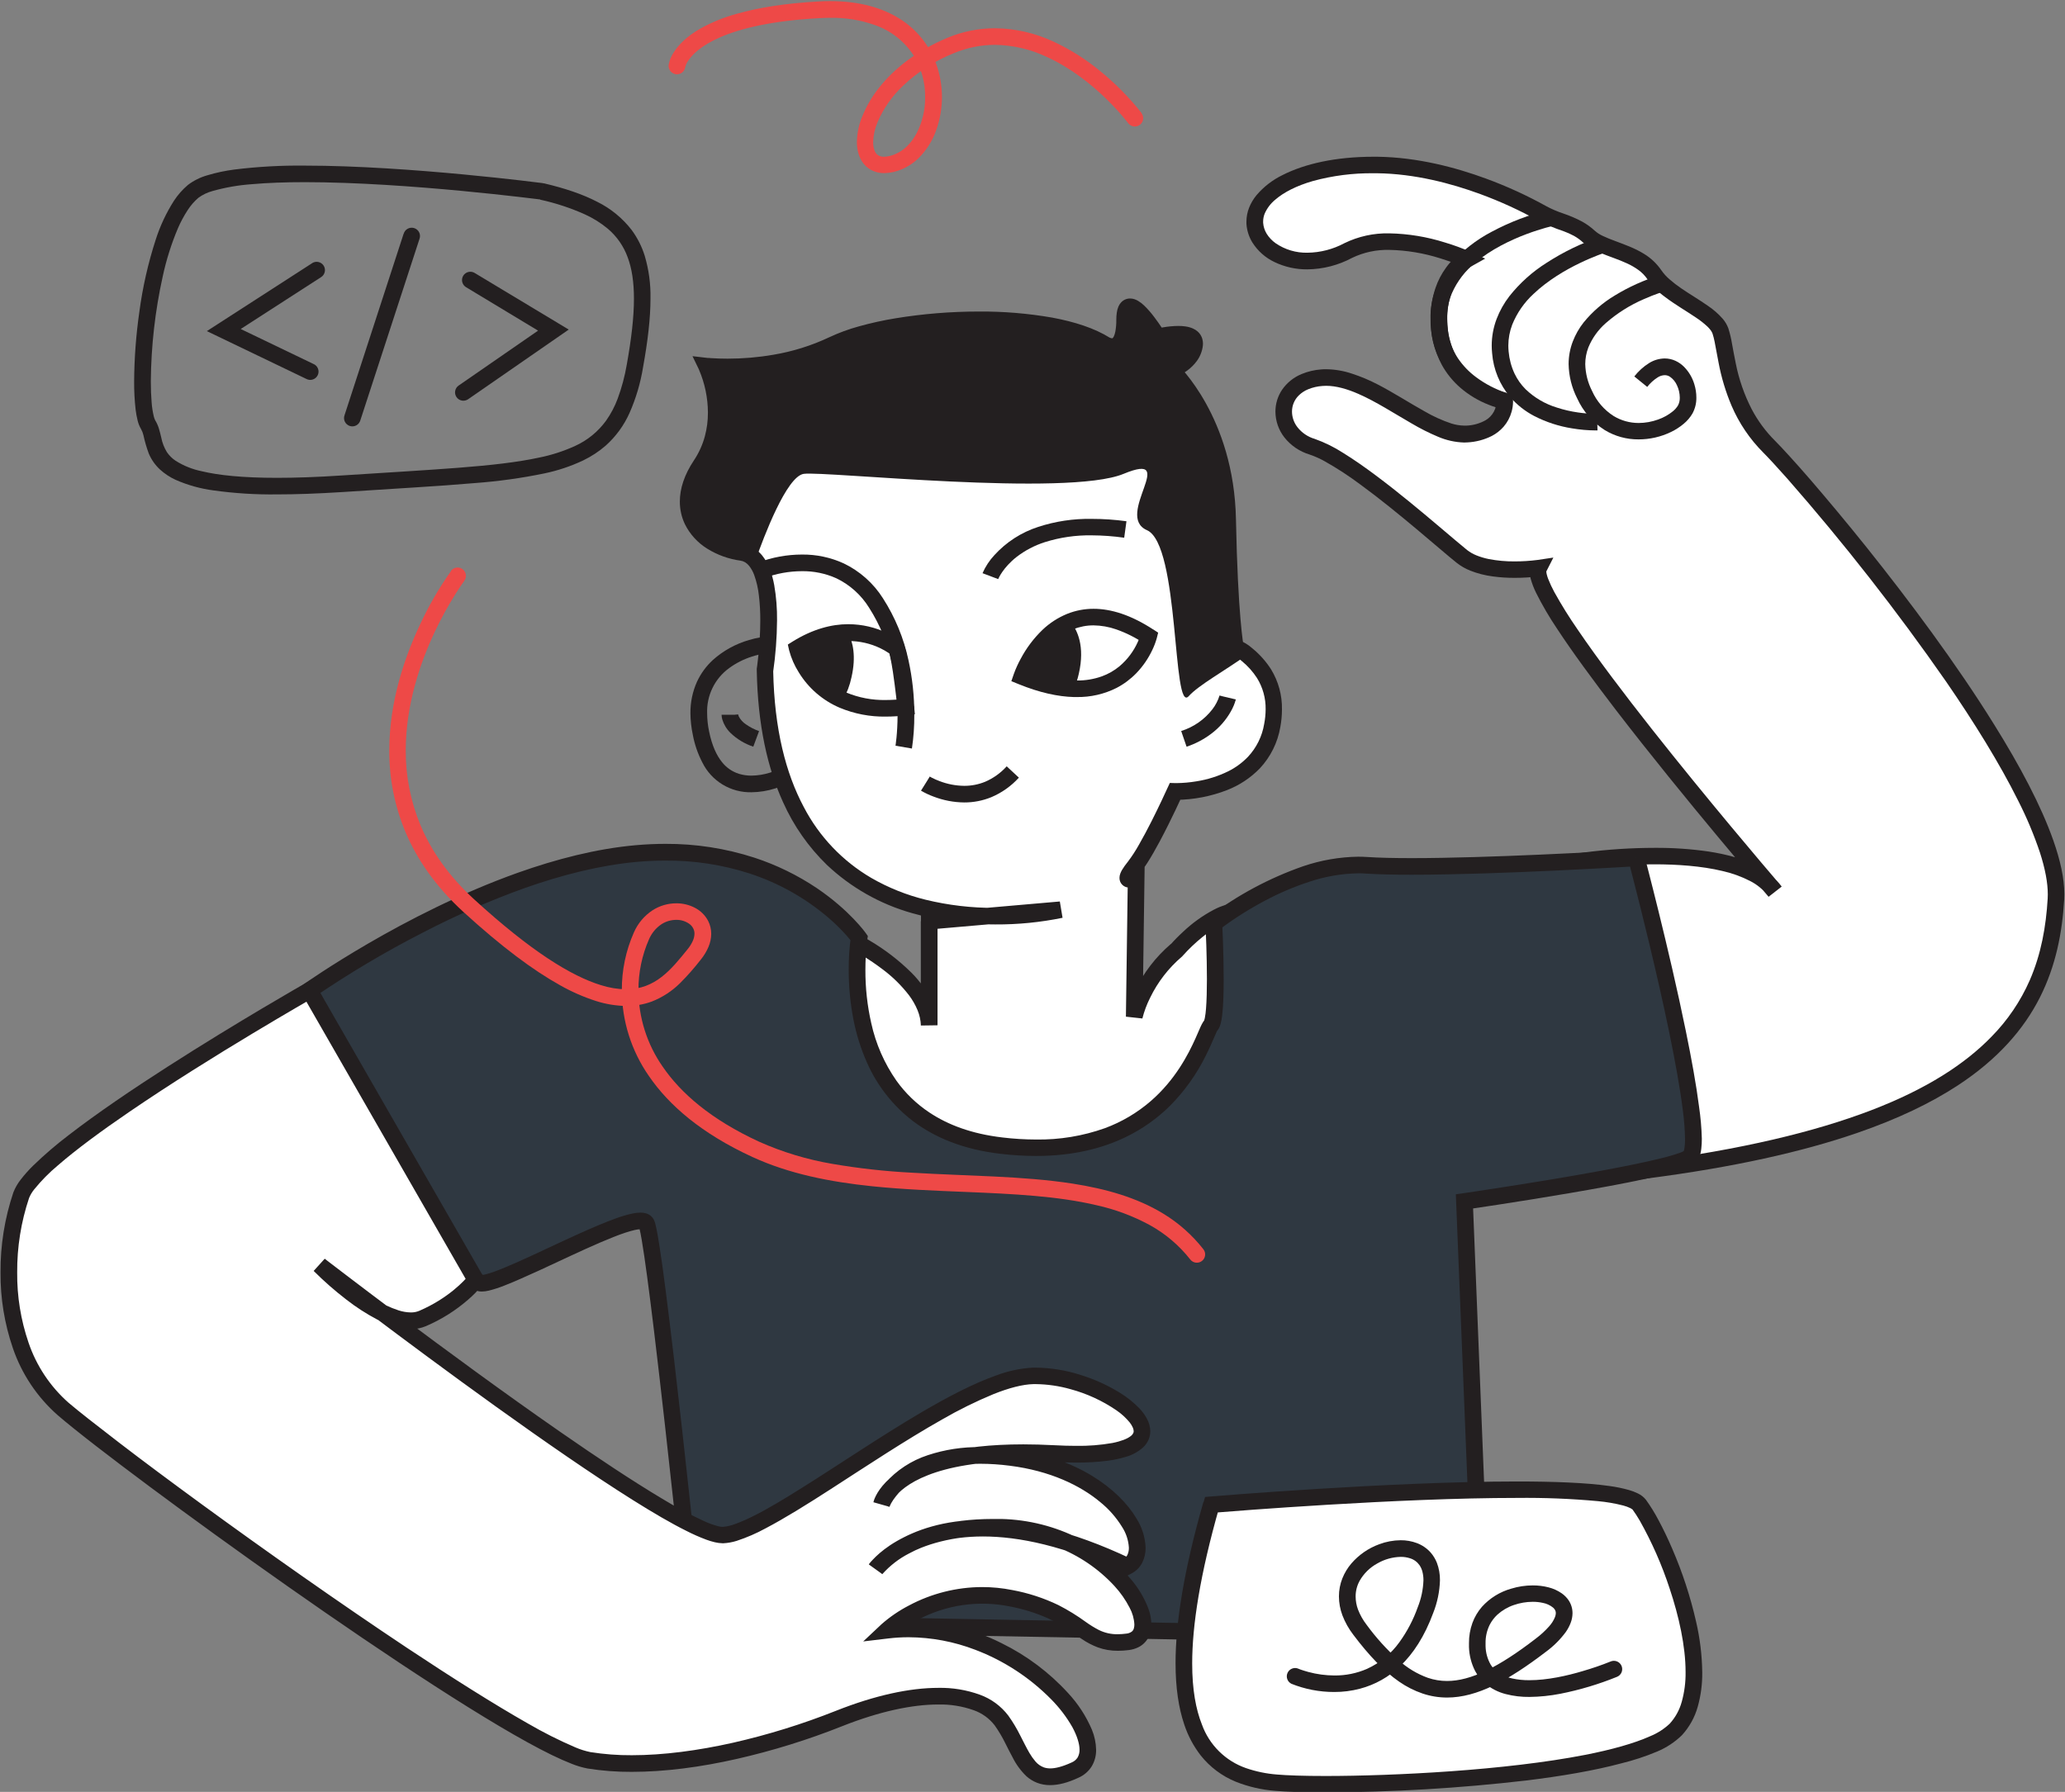 <svg width="568" height="493" viewBox="0 0 568 493" fill="none" xmlns="http://www.w3.org/2000/svg">
<rect x="0" y="0" width="568" height="493" fill="#808080" stroke="none"/>
<g clip-path="url(#clip0_1781_1520)">
<path d="M255.567 253.441V282.087C255.169 268.061 232.305 257.646 232.305 257.646L224.886 260.852C224.886 260.852 220.272 286.097 220.272 288.702C220.272 291.307 239.926 326.366 241.933 329.37C243.939 332.373 273.621 340.385 277.83 340.385C282.039 340.385 314.93 332.974 319.943 330.173C324.956 327.372 343.003 301.52 345.611 297.315C348.219 293.11 349.421 250.836 341.199 250.633C332.976 250.431 323.551 261.453 323.551 261.453C317.931 266.212 313.897 272.57 311.988 279.678L312.518 241.224C312.518 241.224 307.714 243.895 311.988 238.54C316.263 233.186 323.218 217.71 323.218 217.71C323.218 217.71 346.48 218.487 349.964 199.551C352.01 188.391 345.996 182.684 343.016 180.151C342.067 179.311 340.976 178.648 339.794 178.192C339.794 178.192 338.192 170.186 337.663 142.931C337.133 115.675 322.152 101.793 322.152 101.793C322.152 101.793 328.035 99.664 328.564 94.858C329.094 90.052 318.427 92.723 318.427 92.723C318.427 92.723 309.328 77.763 309.328 88.022C309.328 98.28 303.988 94.871 303.988 94.871C287.928 84.718 245.698 86.853 229.102 94.871C212.507 102.89 194.349 100.748 194.349 100.748C194.349 100.748 201.317 115.133 192.748 127.984C184.179 140.835 192.748 150.414 203.977 152.033C205.488 152.247 206.856 153.038 207.794 154.24C213.964 161.652 210.408 184.617 210.408 184.617C211.99 269.028 291.68 250.294 291.68 250.294L255.567 253.441Z" fill="white"/>
<path d="M255.567 253.441H253.28V282.087H255.567L257.855 282.022C257.777 280.001 257.334 278.01 256.548 276.145C255.152 272.941 253.155 270.033 250.665 267.578C247.242 264.197 243.413 261.251 239.266 258.809C237.318 257.615 235.309 256.525 233.246 255.544L232.324 255.119L222.886 259.233L222.67 260.435C222.67 260.435 221.513 266.755 220.357 273.403C219.781 276.726 219.2 280.135 218.768 282.884C218.546 284.262 218.37 285.496 218.239 286.443C218.173 286.935 218.121 287.37 218.082 287.749C218.042 288.074 218.02 288.401 218.017 288.728C218.019 288.903 218.034 289.078 218.062 289.251C218.109 289.498 218.17 289.742 218.245 289.982C218.389 290.426 218.579 290.909 218.82 291.471C219.271 292.515 219.899 293.841 220.664 295.389C223.357 300.802 227.782 308.977 231.743 316.121C233.704 319.686 235.586 322.997 237.057 325.563C237.789 326.869 238.429 327.946 238.933 328.828L239.586 329.931C239.776 330.238 239.919 330.48 240.057 330.676C240.242 330.946 240.462 331.192 240.71 331.407C241.113 331.761 241.551 332.071 242.018 332.334C243.095 332.928 244.211 333.449 245.358 333.895C247.665 334.835 250.587 335.854 253.737 336.827C258.469 338.309 263.725 339.765 268.15 340.856C270.359 341.404 272.359 341.855 273.993 342.162C274.81 342.318 275.542 342.449 276.17 342.54C276.723 342.631 277.282 342.681 277.843 342.69C278.302 342.684 278.76 342.651 279.215 342.593C280.189 342.482 281.451 342.279 282.967 342.011C288.255 341.058 296.589 339.236 304.171 337.356C307.962 336.415 311.557 335.455 314.498 334.587C315.962 334.15 317.269 333.732 318.368 333.34C318.917 333.144 319.413 332.948 319.858 332.765C320.274 332.595 320.68 332.401 321.074 332.184C321.586 331.886 322.07 331.541 322.518 331.152C323.554 330.246 324.532 329.276 325.446 328.247C327.316 326.19 329.473 323.552 331.715 320.665C335.081 316.343 338.623 311.524 341.519 307.377C342.977 305.32 344.271 303.459 345.31 301.931C346.349 300.404 347.121 299.248 347.558 298.536C347.841 298.064 348.061 297.557 348.212 297.028C348.524 295.934 348.756 294.819 348.905 293.691C349.206 291.732 349.441 289.29 349.604 286.567C349.768 283.844 349.859 280.834 349.859 277.739C349.859 271.254 349.46 264.424 348.421 259.018C348.181 257.743 347.876 256.481 347.506 255.237C347.06 253.629 346.349 252.106 345.401 250.731C344.933 250.091 344.35 249.542 343.682 249.112C342.961 248.651 342.127 248.394 341.271 248.367H340.99C338.473 248.454 336.011 249.124 333.8 250.326C330.729 251.956 327.896 254 325.381 256.399C324.132 257.539 322.947 258.746 321.832 260.017L323.544 261.453L322.061 259.71C317.904 263.267 314.534 267.65 312.165 272.58C311.113 274.695 310.3 276.92 309.74 279.214L311.982 279.678L314.269 279.711L314.858 237.313L311.406 239.226L312.021 240.336L311.406 239.226L312.021 240.336L311.406 239.226L311.256 239.304C311.075 239.395 310.89 239.475 310.701 239.546L310.504 239.611L310.655 240.368V239.605H310.504L310.655 240.362V241.172L311.047 239.65C310.919 239.617 310.787 239.599 310.655 239.598V241.172L311.047 239.65L310.576 241.472L311.544 239.859C311.389 239.766 311.222 239.695 311.047 239.65L310.576 241.472L311.544 239.859L310.531 241.603L312.308 240.702C312.137 240.37 311.876 240.092 311.557 239.898L310.531 241.603L312.308 240.702L310.648 241.544H312.518C312.514 241.251 312.443 240.962 312.308 240.702L310.648 241.544H311.125L312.498 241.844C312.51 241.744 312.51 241.644 312.498 241.544H311.125L312.498 241.844L311.844 241.707L312.452 241.923V241.844L311.799 241.707L312.407 241.923C312.505 241.715 312.621 241.516 312.753 241.328C312.969 240.995 313.289 240.558 313.727 240.022C314.387 239.183 315.004 238.312 315.577 237.411C316.675 235.7 317.819 233.688 318.923 231.625C322.244 225.435 325.25 218.735 325.263 218.709L323.172 217.775L323.1 220.061H323.557C328.338 220.015 333.07 219.104 337.525 217.371C340.919 216.05 343.989 214.014 346.526 211.402C349.483 208.244 351.445 204.285 352.166 200.021C352.463 198.436 352.614 196.827 352.617 195.215C352.693 191.313 351.649 187.47 349.611 184.14C348.223 181.974 346.503 180.039 344.513 178.407C343.344 177.362 341.989 176.544 340.519 175.998L339.813 178.172L342.061 177.722L341.133 177.911L342.061 177.728L341.133 177.917L342.061 177.735C342.061 177.695 340.486 169.618 339.963 142.879C339.695 128.839 335.689 118.17 331.728 111.026C327.767 103.883 323.884 100.232 323.727 100.108L322.172 101.78L322.956 103.928C324.231 103.436 325.436 102.777 326.538 101.969C327.563 101.222 328.467 100.321 329.218 99.299C330.113 98.066 330.678 96.625 330.858 95.113C330.858 94.917 330.891 94.721 330.891 94.525C330.892 94.065 330.824 93.607 330.688 93.167C330.461 92.41 330.026 91.732 329.433 91.208C329.044 90.866 328.602 90.586 328.126 90.379C327.481 90.1 326.802 89.909 326.106 89.811C325.444 89.714 324.776 89.668 324.106 89.674C322.682 89.69 321.261 89.823 319.858 90.072C318.701 90.275 317.897 90.47 317.897 90.477L318.453 92.697L320.413 91.509C320.413 91.469 319.106 89.354 317.433 87.16C316.599 86.043 315.677 84.994 314.675 84.025C314.185 83.557 313.646 83.143 313.067 82.791C312.756 82.605 312.428 82.449 312.086 82.328C311.684 82.193 311.262 82.122 310.838 82.119C310.491 82.113 310.147 82.166 309.818 82.275C309.226 82.464 308.698 82.815 308.295 83.288C308.025 83.601 307.805 83.953 307.642 84.332C307.412 84.873 307.258 85.442 307.184 86.024C307.092 86.672 307.048 87.327 307.053 87.983C307.07 89.077 306.978 90.171 306.779 91.247C306.696 91.697 306.56 92.135 306.374 92.553C306.164 92.965 306.034 93.043 306.001 93.063C305.968 93.082 306.001 93.063 305.877 93.063C305.713 93.057 305.551 93.021 305.4 92.958L305.223 92.873L304.687 93.781L305.256 92.893H305.223L304.687 93.801L305.256 92.912C301.086 90.301 295.615 88.538 289.425 87.382C282.778 86.225 276.04 85.665 269.293 85.71C261.595 85.707 253.909 86.33 246.312 87.571C242.934 88.125 239.589 88.862 236.292 89.778C233.483 90.543 230.745 91.548 228.108 92.782C223.21 95.095 218.014 96.719 212.67 97.608C208.523 98.322 204.322 98.68 200.114 98.678C198.382 98.678 196.989 98.62 196.042 98.554C195.565 98.554 195.198 98.496 194.957 98.476H194.689H194.617L194.584 98.718L194.617 98.476L194.584 98.718L194.617 98.476L190.479 97.993L192.29 101.741L192.368 101.702L192.283 101.741L192.362 101.702L192.277 101.741C193.876 105.468 194.708 109.479 194.721 113.534C194.729 115.72 194.448 117.898 193.885 120.011C193.246 122.383 192.224 124.635 190.858 126.678C188.244 130.596 186.996 134.429 186.996 137.981C186.986 140.131 187.46 142.255 188.381 144.198C189.767 146.996 191.915 149.347 194.578 150.982C197.345 152.696 200.443 153.808 203.669 154.247C204.113 154.308 204.539 154.457 204.924 154.684C205.349 154.946 205.727 155.277 206.042 155.664C206.638 156.421 207.11 157.267 207.441 158.171C208.105 160.021 208.544 161.944 208.748 163.898C209.011 166.152 209.138 168.42 209.127 170.689C209.127 174.215 208.872 177.624 208.624 180.131C208.493 181.385 208.369 182.417 208.278 183.135C208.232 183.487 208.193 183.788 208.16 183.951C208.127 184.114 208.16 184.114 208.16 184.16V184.225V184.421V184.624C208.441 199.492 211.114 211.337 215.409 220.746C218.294 227.194 222.379 233.036 227.448 237.959C234.053 244.188 242.064 248.733 250.802 251.208C258.266 253.336 265.996 254.39 273.758 254.336C279.975 254.373 286.179 253.76 292.268 252.507L291.517 248.021L253.325 251.345V253.441H255.567L255.77 255.714L291.87 252.573L291.667 250.294L291.144 248.074V248.139V248.074V248.139V248.074C285.399 249.241 279.548 249.812 273.686 249.778C267.24 249.812 260.815 249.056 254.554 247.525C249.329 246.241 244.312 244.225 239.652 241.537C231.74 236.91 225.3 230.141 221.076 222.013C216.199 212.872 212.984 200.713 212.676 184.539L210.389 184.584L212.65 184.937C213.336 180.222 213.698 175.466 213.735 170.702C213.774 167.44 213.513 164.181 212.957 160.966C212.686 159.451 212.275 157.965 211.729 156.526C211.224 155.16 210.499 153.885 209.585 152.752C208.935 151.975 208.16 151.313 207.291 150.793C206.382 150.251 205.372 149.9 204.323 149.761C200.945 149.34 197.765 147.942 195.172 145.739C194.08 144.764 193.192 143.584 192.558 142.265C191.923 140.938 191.599 139.484 191.61 138.014C191.61 135.539 192.466 132.607 194.708 129.244C196.36 126.773 197.596 124.049 198.369 121.18C199.036 118.679 199.37 116.102 199.362 113.514C199.348 110.212 198.868 106.927 197.937 103.759C197.552 102.382 197.06 101.037 196.467 99.736L194.408 100.729L194.14 103.001C196.145 103.194 198.158 103.284 200.173 103.269C204.644 103.27 209.107 102.89 213.513 102.133C219.275 101.168 224.875 99.41 230.154 96.909C232.551 95.791 235.04 94.883 237.593 94.192C246.227 91.744 257.953 90.275 269.352 90.275C275.806 90.227 282.25 90.76 288.608 91.868C294.432 92.939 299.432 94.61 302.818 96.765C303.118 96.948 303.433 97.105 303.759 97.235C304.449 97.515 305.185 97.661 305.929 97.666C306.719 97.672 307.499 97.481 308.197 97.111C308.8 96.785 309.332 96.341 309.759 95.805C310.467 94.872 310.962 93.796 311.21 92.651C311.55 91.123 311.708 89.561 311.681 87.996C311.677 87.559 311.703 87.123 311.759 86.69C311.752 86.524 311.759 86.358 311.779 86.193V86.141L310.982 85.723L311.465 86.455C311.594 86.377 311.702 86.27 311.779 86.141L310.982 85.723L311.465 86.455L310.766 85.397V86.67C311.016 86.671 311.26 86.596 311.465 86.455L310.766 85.397V85.978L310.537 86.631C310.613 86.641 310.69 86.641 310.766 86.631V85.939L310.537 86.592C310.72 86.684 310.891 86.799 311.047 86.931C311.667 87.455 312.238 88.034 312.753 88.662C313.66 89.761 314.511 90.905 315.302 92.09C315.648 92.599 315.956 93.037 316.126 93.344L316.354 93.696L316.407 93.787L317.276 95.231L318.917 94.819C318.962 94.819 319.668 94.636 320.655 94.473C321.771 94.273 322.901 94.166 324.034 94.153C324.472 94.15 324.909 94.178 325.342 94.238C325.575 94.272 325.805 94.326 326.028 94.401C326.111 94.433 326.192 94.47 326.27 94.512L326.492 94.29L326.205 94.408L326.27 94.512L326.492 94.29L326.205 94.408L326.427 94.316L326.185 94.362V94.408L326.407 94.316L326.165 94.362V94.486C326.142 95.251 325.914 95.995 325.505 96.641C324.796 97.563 323.906 98.332 322.891 98.9C322.528 99.115 322.155 99.311 321.773 99.488L321.459 99.619H321.394L321.779 100.65L321.4 99.619L321.786 100.65L321.407 99.619L317.89 100.892L320.636 103.439L321.551 102.446L320.629 103.432L321.544 102.44L320.623 103.426L320.662 103.465C321.067 103.856 324.642 107.383 328.165 113.997C331.688 120.612 335.153 130.243 335.408 142.944C335.944 170.271 337.545 178.381 337.584 178.603L337.846 179.909L339.153 180.32L339.584 179.014L339.127 180.32L339.558 179.014L339.101 180.32L339.14 180.203L339.101 180.32L339.14 180.203L339.101 180.32C340.005 180.698 340.84 181.223 341.571 181.875C343.202 183.202 344.613 184.778 345.754 186.543C347.351 189.122 348.175 192.104 348.127 195.137C348.119 196.487 347.986 197.833 347.728 199.159C347.172 202.555 345.618 205.71 343.264 208.222C341.702 209.844 339.874 211.186 337.859 212.192C335.095 213.55 332.142 214.483 329.1 214.961C327.29 215.267 325.459 215.431 323.623 215.451H323.309V216.104V215.451V216.104V215.451L321.779 215.405L321.126 216.802L321.047 216.972C320.668 217.808 318.89 221.7 316.727 225.977C315.642 228.112 314.465 230.345 313.322 232.33C312.393 234.004 311.347 235.61 310.191 237.136C309.614 237.838 309.088 238.58 308.615 239.356C308.435 239.665 308.282 239.988 308.158 240.323C308.004 240.707 307.924 241.117 307.923 241.531C307.919 241.903 307.992 242.272 308.138 242.615C308.269 242.918 308.458 243.193 308.694 243.424C308.999 243.727 309.374 243.951 309.785 244.077C310.066 244.16 310.356 244.202 310.648 244.201C311.068 244.196 311.484 244.128 311.884 243.999C312.294 243.872 312.694 243.713 313.08 243.522C313.387 243.379 313.596 243.261 313.622 243.248L312.511 241.25H310.223L309.694 279.711L314.217 280.207L313.269 280.011L314.217 280.213L313.269 280.017L314.217 280.22C314.722 278.232 315.443 276.305 316.367 274.474C318.453 270.18 321.401 266.361 325.028 263.255L325.165 263.144L325.283 263.001L324.734 262.531L325.283 263.001L324.734 262.531L325.283 263.001C326.949 261.132 328.763 259.4 330.708 257.823C332.304 256.506 334.035 255.361 335.872 254.408C337.441 253.552 339.184 253.066 340.97 252.984H341.192C341.386 253.1 341.553 253.256 341.682 253.441C342.382 254.479 342.895 255.63 343.199 256.843C344.016 259.925 344.55 263.074 344.794 266.253C345.133 269.909 345.284 273.906 345.284 277.778C345.284 282.349 345.075 286.75 344.735 290.184C344.565 291.889 344.362 293.358 344.147 294.442C344.065 294.882 343.961 295.318 343.833 295.748C343.799 295.87 343.757 295.99 343.709 296.107L343.676 296.185L343.957 296.335L343.689 296.172L343.97 296.322L343.702 296.159C343.408 296.629 342.846 297.465 342.101 298.588C339.486 302.447 334.597 309.408 329.832 315.664C327.453 318.791 325.106 321.749 323.113 324.035C322.119 325.178 321.211 326.157 320.459 326.888C320.08 327.254 319.74 327.541 319.459 327.789C319.273 327.952 319.072 328.096 318.858 328.22C318.537 328.393 318.205 328.544 317.864 328.671C316.995 329.024 315.733 329.455 314.224 329.925C308.923 331.557 300.543 333.64 293.118 335.292C289.399 336.121 285.928 336.846 283.163 337.356C281.791 337.61 280.601 337.813 279.666 337.95C279.202 338.022 278.804 338.074 278.49 338.107C278.273 338.134 278.055 338.147 277.836 338.146C277.576 338.142 277.316 338.12 277.058 338.08C276.32 337.982 275.209 337.78 273.882 337.499C269.208 336.513 261.777 334.554 255.391 332.563C252.195 331.564 249.247 330.552 247.064 329.664C246.172 329.315 245.299 328.921 244.449 328.482C244.223 328.361 244.005 328.225 243.795 328.077C243.763 328.056 243.732 328.032 243.704 328.005L243.135 328.599L243.789 328.149C243.717 328.044 243.678 328.011 243.678 328.005L243.109 328.599L243.763 328.149C243.678 328.025 243.488 327.724 243.246 327.313C242.318 325.772 240.527 322.651 238.377 318.824C235.155 313.091 231.115 305.764 227.919 299.653C226.305 296.597 224.899 293.848 223.912 291.784C223.415 290.752 223.023 289.891 222.775 289.277C222.651 288.97 222.566 288.728 222.52 288.591V288.506L221.396 288.761H222.54C222.553 288.676 222.553 288.591 222.54 288.506L221.415 288.761H222.559C222.559 288.761 222.559 288.539 222.598 288.252C222.657 287.703 222.775 286.835 222.932 285.77C223.481 282.055 224.533 275.923 225.448 270.752C225.906 268.14 226.324 265.802 226.638 264.091C226.788 263.242 226.912 262.55 227.004 262.067L227.135 261.329L224.886 260.918L225.795 263.014L233.213 259.808L232.305 257.712L231.383 259.723C235.37 261.641 239.156 263.951 242.684 266.618C245.461 268.673 247.938 271.104 250.044 273.84C250.992 275.102 251.778 276.478 252.384 277.934C252.937 279.273 253.247 280.699 253.299 282.146L257.875 282.081V253.441H255.567L255.77 255.714L255.567 253.441Z" fill="#231F20"/>
<path d="M343.029 180.151C337.015 184.454 329.675 188.509 326.969 191.532C322.394 196.606 324.564 149.852 315.478 145.863C306.393 141.873 324.564 123.949 309.053 130.367C293.543 136.786 226.965 129.558 221.089 130.367C216.376 131.02 210.082 147.691 207.794 154.214C206.856 153.012 205.487 152.221 203.977 152.007C192.747 150.388 184.185 140.783 192.747 127.958C201.31 115.133 194.349 100.709 194.349 100.709C194.349 100.709 212.526 102.844 229.102 94.832C245.678 86.82 287.928 84.678 303.988 94.832C303.988 94.832 309.328 98.247 309.328 87.983C309.328 77.718 318.426 92.684 318.426 92.684C318.426 92.684 329.107 90.013 328.577 94.832C328.048 99.651 322.165 101.767 322.165 101.767C322.165 101.767 337.14 115.662 337.676 142.905C338.212 170.147 339.806 178.166 339.806 178.166C340.991 178.629 342.082 179.302 343.029 180.151Z" fill="#231F20"/>
<path d="M436.301 236.758C436.301 236.758 478.048 230.802 488.212 245.246C488.212 245.246 418.928 164.838 423.235 156.291C423.235 156.291 408.797 158.426 402.11 153.085C395.423 147.743 371.899 126.371 360.932 122.904C349.964 119.437 350.238 105.006 363.605 103.935C376.972 102.864 392.489 120.227 403.476 119.43C414.463 118.633 413.934 110.347 413.934 110.347C413.934 110.347 397.593 105.776 396.018 91.11C394.443 76.444 403.509 71.345 403.509 71.345C403.509 71.345 383.723 62.262 370.886 68.942C358.049 75.622 345.748 69.745 345.218 61.459C344.689 53.172 357.513 45.134 378.906 45.434C400.299 45.735 420.085 56.385 424.366 58.788C428.647 61.191 433.19 61.459 437.197 65.2C441.203 68.942 450.838 69.209 455.112 75.648C459.387 82.086 471.453 85.795 473.296 91.136C475.139 96.478 474.898 111.176 486.663 122.93C498.428 134.684 567.346 215.843 565.49 247.362C563.634 278.881 547.221 309.761 452.877 321.971L436.301 236.758Z" fill="white"/>
<path d="M436.301 236.758L436.621 238.991C442.756 238.204 448.934 237.805 455.119 237.796C461.237 237.796 467.976 238.246 473.708 239.618C476.362 240.205 478.93 241.129 481.349 242.367C483.306 243.346 485.009 244.765 486.323 246.513L488.193 245.207L489.925 243.712L489.219 242.909C485.65 238.743 469.551 219.858 454.374 200.609C446.785 190.984 439.426 181.267 434 173.281C431.671 169.932 429.513 166.467 427.536 162.899C426.891 161.717 426.322 160.496 425.83 159.242C425.672 158.829 425.541 158.406 425.438 157.975C425.379 157.738 425.344 157.495 425.333 157.251V157.159L424.771 157.068L425.275 157.322C425.305 157.272 425.325 157.217 425.333 157.159L424.771 157.068L425.275 157.322L427.268 153.405L422.902 154.058C420.821 154.325 418.725 154.458 416.627 154.456C414.226 154.477 411.828 154.258 409.47 153.803C408.338 153.574 407.229 153.244 406.156 152.817C405.218 152.447 404.338 151.946 403.542 151.328C401.934 150.022 399.195 147.698 395.881 144.89C390.894 140.665 384.554 135.363 378.384 130.766C375.305 128.461 372.259 126.339 369.429 124.595C366.986 123.014 364.367 121.723 361.625 120.749C359.746 120.2 358.086 119.076 356.879 117.536C355.919 116.313 355.39 114.807 355.376 113.253C355.373 112.414 355.54 111.582 355.867 110.809C356.194 110.036 356.674 109.337 357.278 108.754C358.017 108.039 358.887 107.474 359.84 107.089C361.091 106.581 362.415 106.276 363.762 106.188C364.095 106.188 364.416 106.148 364.775 106.148C367.501 106.148 370.527 106.997 373.684 108.388C378.423 110.458 383.41 113.697 388.26 116.485C390.594 117.871 393.02 119.095 395.522 120.148C397.796 121.129 400.235 121.672 402.711 121.748C403.012 121.748 403.319 121.748 403.62 121.715C405.973 121.599 408.276 120.989 410.378 119.926C411.588 119.287 412.672 118.433 413.575 117.406C414.612 116.211 415.367 114.798 415.784 113.272C416.037 112.382 416.169 111.462 416.176 110.536C416.176 110.367 416.176 110.256 416.176 110.217L416.078 108.591L414.503 108.153L414.183 109.302L414.509 108.153L414.189 109.302L414.516 108.153L414.346 108.101C411.356 107.112 408.545 105.651 406.019 103.772C404.062 102.328 402.367 100.562 401.005 98.548C399.485 96.251 398.541 93.621 398.254 90.882C398.14 89.841 398.081 88.795 398.077 87.748C398.049 85.394 398.414 83.053 399.156 80.819C399.883 78.625 401.086 76.619 402.679 74.942C403.125 74.47 403.608 74.033 404.123 73.637C404.293 73.506 404.43 73.421 404.509 73.369L404.594 73.317L403.94 72.2L404.594 73.33L403.94 72.213L404.594 73.343L408.516 71.149L404.424 69.268C402.173 68.282 399.864 67.436 397.509 66.735C392.55 65.158 387.39 64.305 382.188 64.201C377.89 64.096 373.63 65.028 369.769 66.917C366.645 68.592 363.163 69.488 359.618 69.529C356.501 69.596 353.441 68.683 350.872 66.917C349.886 66.218 349.049 65.33 348.408 64.305C347.847 63.39 347.515 62.353 347.441 61.282C347.441 61.158 347.441 61.041 347.441 60.93C347.444 60.2 347.583 59.478 347.853 58.801C348.515 57.272 349.54 55.927 350.84 54.883C353.114 52.924 356.611 51.096 361.174 49.79C366.589 48.318 372.183 47.603 377.795 47.667H378.808C389.129 47.792 399.195 50.456 407.189 53.401C412.698 55.425 418.041 57.874 423.17 60.727C425.366 61.849 427.645 62.8 429.987 63.574C430.994 63.938 431.972 64.375 432.915 64.88C433.864 65.406 434.742 66.049 435.53 66.793C436.886 67.962 438.434 68.888 440.105 69.529C442.569 70.568 445.23 71.384 447.57 72.481C448.691 72.991 449.758 73.615 450.753 74.342C451.678 75.024 452.481 75.859 453.126 76.81C454.478 78.709 456.134 80.372 458.028 81.734C460.832 83.856 463.969 85.651 466.479 87.362C467.588 88.092 468.635 88.911 469.61 89.811C469.961 90.144 470.282 90.507 470.571 90.895C470.772 91.169 470.935 91.471 471.054 91.789C471.278 92.488 471.461 93.199 471.604 93.918C471.924 95.472 472.257 97.503 472.715 99.795C473.479 103.86 474.678 107.831 476.29 111.64C478.349 116.437 481.301 120.8 484.99 124.497C486.375 125.882 488.683 128.369 491.617 131.68C507.217 149.476 521.807 168.13 535.319 187.555C543.012 198.748 550.052 210.09 555.13 220.309C557.48 224.921 559.484 229.701 561.124 234.609C562.529 238.971 563.274 242.876 563.268 246.069C563.268 246.467 563.268 246.853 563.235 247.231C562.778 254.943 561.438 262.498 558.307 269.694C555.765 275.484 552.183 280.76 547.738 285.261C540.509 292.705 529.959 299.626 514.573 305.503C499.186 311.38 478.989 316.284 452.583 319.706L452.877 321.971L455.119 321.534L438.543 236.32L436.301 236.758L436.621 238.991L436.301 236.731L434.053 237.169L451.047 324.485L453.171 324.211C476.872 321.142 495.735 316.898 510.762 311.726C522.031 307.847 531.149 303.446 538.515 298.621C549.568 291.379 556.686 283.139 561.098 274.408C565.51 265.678 567.242 256.53 567.778 247.473C567.778 247.009 567.817 246.533 567.817 246.049C567.817 241.609 566.686 236.62 564.771 231.175C561.418 221.661 555.62 210.749 548.607 199.498C538.149 182.625 524.965 165.015 513.475 150.643C507.723 143.46 502.363 137.087 498.01 132.026C495.82 129.499 493.872 127.298 492.219 125.496C490.565 123.694 489.225 122.231 488.232 121.258C485.683 118.716 483.53 115.807 481.846 112.626C479.779 108.616 478.292 104.333 477.427 99.906C477.015 97.947 476.708 96.171 476.408 94.565C476.174 93.127 475.835 91.709 475.395 90.32C475.041 89.366 474.521 88.482 473.858 87.708C472.652 86.339 471.272 85.131 469.754 84.117C467.42 82.478 464.78 80.937 462.433 79.324C461.316 78.567 460.247 77.743 459.23 76.856C458.367 76.117 457.603 75.269 456.956 74.335C455.716 72.529 454.108 71.004 452.237 69.862C449.583 68.204 446.72 67.25 444.243 66.297C443.007 65.834 441.864 65.396 440.916 64.932C440.111 64.573 439.364 64.096 438.7 63.515C437.628 62.519 436.438 61.658 435.157 60.949C433.492 60.071 431.759 59.329 429.974 58.729C428.397 58.205 426.866 57.55 425.399 56.77C420.059 53.798 414.495 51.248 408.757 49.143C400.443 46.081 389.92 43.267 378.854 43.123H377.795C367.337 43.123 358.84 45.082 352.788 48.157C350.03 49.492 347.581 51.387 345.598 53.721C344.748 54.756 344.065 55.917 343.571 57.162C343.097 58.366 342.851 59.648 342.846 60.943C342.846 61.165 342.846 61.382 342.846 61.596C342.969 63.396 343.522 65.14 344.46 66.682C345.94 69.039 348.066 70.922 350.585 72.109C353.395 73.454 356.476 74.138 359.592 74.107C363.894 74.064 368.122 72.979 371.913 70.946C375.116 69.406 378.641 68.654 382.194 68.752C386.944 68.858 391.655 69.642 396.182 71.083C398.103 71.671 399.705 72.259 400.816 72.696C401.371 72.912 401.809 73.095 402.123 73.219L402.45 73.362H402.528L402.738 72.899L402.528 73.362L402.738 72.899L402.528 73.362L403.483 71.286L402.365 69.294C400.572 70.406 399.017 71.862 397.79 73.578C396.513 75.309 395.514 77.227 394.829 79.265C393.93 81.975 393.488 84.815 393.521 87.669C393.524 88.882 393.591 90.094 393.724 91.3C394.119 94.999 395.456 98.535 397.607 101.571C400.229 105.147 403.649 108.064 407.594 110.092C409.412 111.078 411.323 111.88 413.3 112.489L413.915 110.288L411.633 110.419L413.065 110.334L411.633 110.399L413.065 110.314L411.633 110.38V110.452C411.627 110.892 411.572 111.33 411.47 111.758C411.342 112.29 411.147 112.803 410.888 113.286C410.366 114.246 409.594 115.047 408.653 115.604C407.02 116.521 405.191 117.034 403.319 117.099C403.132 117.099 402.936 117.099 402.731 117.099C401.546 117.074 400.371 116.881 399.241 116.524C396.638 115.658 394.134 114.52 391.77 113.129C387.717 110.883 383.345 108.036 378.835 105.711C376.609 104.559 374.294 103.59 371.913 102.812C369.621 102.034 367.221 101.62 364.801 101.584C364.344 101.584 363.88 101.584 363.416 101.636C361.582 101.763 359.781 102.185 358.082 102.884C355.888 103.768 354.002 105.275 352.657 107.219C351.453 109.003 350.813 111.108 350.82 113.259C350.835 115.82 351.697 118.304 353.271 120.325C355.049 122.58 357.48 124.233 360.232 125.059C361.702 125.563 363.122 126.201 364.474 126.965C367.828 128.86 371.057 130.967 374.141 133.273C379.37 137.08 384.887 141.592 389.652 145.582C392.038 147.574 394.227 149.441 396.103 151.034C397.979 152.628 399.535 153.94 400.679 154.848C401.813 155.74 403.07 156.463 404.411 156.996C406.408 157.785 408.496 158.32 410.627 158.589C412.613 158.858 414.616 158.989 416.621 158.981C418.942 158.985 421.261 158.835 423.562 158.531L423.229 156.271L421.189 155.239C420.887 155.859 420.737 156.542 420.751 157.231C420.76 157.866 420.843 158.497 421 159.112C421.374 160.488 421.882 161.824 422.516 163.101C424.212 166.485 426.122 169.756 428.235 172.896C432.517 179.426 438.282 187.262 444.537 195.424C463.296 219.826 486.454 246.709 486.473 246.729L490.075 243.921C488.357 241.591 486.119 239.693 483.539 238.377C479.617 236.274 474.891 235.034 469.969 234.276C465.06 233.568 460.105 233.23 455.145 233.264C448.737 233.272 442.336 233.686 435.981 234.505L433.602 234.844L434.059 237.208L436.301 236.758Z" fill="#231F20"/>
<path d="M426.235 57.697C420.696 59.03 415.349 61.064 410.326 63.751C406.061 65.974 402.241 68.962 399.058 72.566C397.428 74.469 396.105 76.615 395.136 78.926C394.102 81.394 393.541 84.034 393.482 86.709C393.482 86.957 393.482 87.206 393.482 87.46C393.395 91.972 394.469 96.43 396.6 100.409C397.901 102.753 399.6 104.854 401.62 106.619C403.965 108.653 406.645 110.265 409.542 111.385C410.81 111.901 412.122 112.299 413.464 112.574L414.274 108.075L414.163 108.728L414.281 108.075L414.169 108.728L414.287 108.075C413.374 107.88 412.478 107.614 411.607 107.278C408.35 106.093 405.42 104.153 403.058 101.617C401.544 99.942 400.351 98.003 399.541 95.897C398.525 93.201 398.022 90.34 398.058 87.46C398.058 87.251 398.058 87.036 398.058 86.807C398.103 84.697 398.547 82.615 399.365 80.669C400.826 77.354 403.069 74.442 405.901 72.18C410.169 68.596 415.536 66.036 419.81 64.43C421.954 63.62 423.817 63.045 425.137 62.673C425.791 62.49 426.327 62.353 426.68 62.268L427.079 62.17H427.177L426.203 57.704L426.235 57.697Z" fill="#231F20"/>
<path d="M440.033 65.18C434.893 66.957 429.986 69.347 425.418 72.298C421.508 74.759 418.045 77.866 415.176 81.485C413.712 83.381 412.532 85.48 411.673 87.715C410.777 90.066 410.317 92.559 410.313 95.074C410.313 95.773 410.352 96.478 410.424 97.203C410.777 101.634 412.512 105.843 415.385 109.237C417.25 111.375 419.498 113.147 422.013 114.461C425.271 116.133 428.775 117.277 432.392 117.85C434.552 118.217 436.738 118.409 438.929 118.424H439.412L439.269 113.854V114.265V113.854V114.265V113.854H438.929C437.301 113.841 435.676 113.717 434.066 113.481C432.091 113.203 430.145 112.753 428.248 112.136C425.016 111.157 422.062 109.427 419.627 107.089C418.371 105.833 417.341 104.371 416.581 102.766C415.698 100.868 415.152 98.831 414.967 96.746C414.915 96.184 414.882 95.629 414.882 95.08C414.887 93.117 415.248 91.17 415.947 89.334C417.25 86.102 419.26 83.201 421.83 80.846C425.752 77.117 430.654 74.237 434.595 72.357C436.556 71.41 438.282 70.698 439.497 70.228C440.105 69.986 440.589 69.817 440.916 69.699L441.282 69.575L441.373 69.542L439.974 65.194L440.033 65.18Z" fill="#231F20"/>
<path d="M456.446 75.746C452.154 77.075 448.044 78.93 444.21 81.27C440.924 83.228 438.009 85.748 435.595 88.714C434.345 90.295 433.342 92.056 432.621 93.938C431.856 95.923 431.464 98.033 431.464 100.161C431.521 103.439 432.323 106.661 433.811 109.583C435.437 113.177 438.079 116.219 441.413 118.333C444.215 120.03 447.436 120.915 450.714 120.886C453.807 120.891 456.86 120.192 459.642 118.842C460.88 118.245 462.039 117.497 463.093 116.616C464.072 115.813 464.9 114.842 465.538 113.749C466.267 112.398 466.634 110.882 466.603 109.348C466.6 108.112 466.41 106.884 466.041 105.704C465.506 103.904 464.536 102.263 463.217 100.925C462.538 100.238 461.741 99.678 460.864 99.272C459.934 98.844 458.922 98.621 457.897 98.62C456.379 98.642 454.895 99.08 453.609 99.886C452.046 100.865 450.667 102.112 449.537 103.569L453.086 106.449C453.884 105.421 454.852 104.538 455.949 103.837C456.532 103.452 457.211 103.237 457.91 103.217C458.412 103.22 458.902 103.367 459.322 103.641C460.167 104.223 460.835 105.027 461.25 105.966C461.759 107.028 462.029 108.19 462.041 109.368C462.068 110.117 461.904 110.861 461.564 111.529C461.188 112.149 460.708 112.699 460.145 113.155C458.933 114.141 457.557 114.908 456.08 115.421C454.364 116.044 452.553 116.367 450.727 116.374C448.286 116.379 445.892 115.708 443.811 114.435C441.225 112.775 439.18 110.396 437.929 107.592C436.743 105.29 436.097 102.749 436.04 100.161C436.044 98.598 436.334 97.048 436.896 95.59C437.951 93.021 439.589 90.732 441.681 88.903C444.8 86.173 448.329 83.947 452.139 82.308C453.76 81.583 455.171 81.048 456.171 80.702C456.668 80.525 457.067 80.395 457.328 80.31L457.629 80.219H457.701L456.446 75.746Z" fill="#231F20"/>
<path d="M210.258 159.014L210.186 158.831L210.258 159.014L210.186 158.831L210.258 159.014C213.559 157.788 217.051 157.156 220.572 157.146C223.839 157.101 227.076 157.769 230.056 159.105C233.754 160.883 236.867 163.679 239.031 167.163C242.065 171.905 244.222 177.154 245.397 182.658C246.398 187.249 246.898 191.934 246.887 196.632C246.887 199.244 246.737 201.405 246.593 202.901C246.515 203.651 246.443 204.206 246.39 204.624C246.39 204.82 246.345 204.97 246.325 205.062V205.166L250.835 205.937C251.293 202.848 251.512 199.728 251.489 196.606C251.499 191.574 250.962 186.556 249.887 181.64C248.594 175.595 246.22 169.833 242.881 164.629C240.246 160.451 236.479 157.105 232.017 154.978C228.433 153.35 224.535 152.527 220.598 152.569C216.469 152.573 212.374 153.325 208.513 154.789L210.291 159.007L210.258 159.014Z" fill="#231F20"/>
<path d="M274.568 159.281L273.261 158.798L274.568 159.295L273.261 158.811L274.568 159.308C274.627 159.17 275.875 156.173 279.621 153.228C281.953 151.433 284.581 150.056 287.386 149.16C291.551 147.849 295.901 147.216 300.269 147.286C303.265 147.3 306.257 147.518 309.223 147.939L309.844 143.408C306.671 142.972 303.472 142.754 300.269 142.755C295.28 142.668 290.311 143.414 285.569 144.962C280.944 146.456 276.792 149.133 273.522 152.726C272.157 154.186 271.052 155.869 270.254 157.701L274.535 159.314L274.568 159.281Z" fill="#231F20"/>
<path d="M253.299 217.514C254.413 218.169 255.583 218.722 256.796 219.166C259.486 220.201 262.339 220.745 265.221 220.773C267.783 220.783 270.322 220.288 272.692 219.316C275.573 218.096 278.154 216.265 280.255 213.949L276.902 210.834C275.252 212.668 273.222 214.121 270.954 215.092C269.134 215.832 267.186 216.21 265.221 216.202C262.893 216.178 260.588 215.736 258.417 214.896C257.721 214.636 257.04 214.338 256.378 214.001C256.149 213.884 255.973 213.786 255.862 213.72L255.737 213.649L254.966 214.902L255.744 213.655L254.973 214.909L255.75 213.662L253.325 217.54L253.299 217.514Z" fill="#231F20"/>
<path d="M249.142 194.516L248.861 192.25C247.138 192.472 245.402 192.586 243.665 192.59C239.922 192.664 236.205 191.959 232.749 190.52C230.653 189.624 228.727 188.374 227.056 186.824C225.197 185.095 223.682 183.03 222.592 180.738C222.262 180.054 221.973 179.349 221.729 178.629C221.644 178.375 221.592 178.185 221.559 178.061C221.543 178.019 221.532 177.975 221.527 177.931L220.736 178.113L221.527 177.937L220.736 178.12L221.527 177.944L219.298 178.446L220.507 180.405C225.383 177.369 229.658 176.396 233.266 176.363H233.455C236.448 176.363 239.403 177.032 242.103 178.322C242.915 178.713 243.7 179.16 244.449 179.661L245.031 180.079L245.155 180.183L246.103 179.06L245.142 180.177L246.09 179.054L245.129 180.17L246.626 178.433L244.456 179.171C244.618 179.666 244.751 180.169 244.854 180.68C245.109 181.809 245.364 183.292 245.6 184.819C245.953 187.131 246.253 189.625 246.482 191.539C246.593 192.492 246.678 193.302 246.743 193.87C246.743 194.157 246.796 194.379 246.809 194.523C246.822 194.666 246.809 194.758 246.809 194.758L249.083 194.529L248.802 192.263L249.083 194.529L251.365 194.307C251.365 194.307 251.051 191.173 250.58 187.569C250.345 185.766 250.07 183.84 249.77 182.11C249.619 181.241 249.463 180.425 249.299 179.687C249.156 179.014 248.977 178.349 248.763 177.695L248.561 177.101L248.09 176.696C246.839 175.694 245.472 174.845 244.018 174.169C240.719 172.585 237.109 171.753 233.449 171.734H233.22C228.808 171.734 223.612 173.04 218.075 176.468L216.703 177.33L217.056 178.91C217.627 181.07 218.529 183.13 219.729 185.015C222.368 189.323 226.28 192.707 230.926 194.699C234.958 196.39 239.299 197.226 243.671 197.154C245.599 197.151 247.525 197.024 249.436 196.776L251.646 196.501L251.43 194.288L249.142 194.516Z" fill="#231F20"/>
<path d="M315.949 175.103L313.74 174.542L314.707 174.79L313.747 174.535L314.714 174.783L313.753 174.529C313.542 175.237 313.28 175.928 312.969 176.599C311.816 179.185 310.093 181.477 307.929 183.305C306.494 184.495 304.865 185.429 303.112 186.067C300.898 186.856 298.561 187.248 296.21 187.222H295.491C291.824 187.125 287.327 186.21 281.915 184.003L281.059 186.099L283.222 186.837L282.647 186.641L283.222 186.837L282.647 186.641L283.222 186.837C283.99 184.805 284.986 182.867 286.19 181.058C287.263 179.404 288.532 177.885 289.968 176.533C291.501 175.073 293.295 173.913 295.256 173.112C297.016 172.408 298.896 172.049 300.792 172.054C302.916 172.083 305.022 172.456 307.027 173.157C309.738 174.11 312.316 175.402 314.701 177.003L315.949 175.09L313.74 174.542L315.956 175.103L317.211 173.19C311.06 169.174 305.589 167.496 300.798 167.496C298.318 167.49 295.859 167.96 293.556 168.88C291.029 169.909 288.718 171.404 286.745 173.288C284.341 175.606 282.32 178.29 280.758 181.241C280.028 182.569 279.4 183.951 278.882 185.375L278.183 187.405L280.183 188.222C286 190.592 291.033 191.656 295.36 191.774H296.19C299.982 191.83 303.731 190.97 307.119 189.266C309.134 188.215 310.968 186.848 312.55 185.218C314.357 183.344 315.843 181.186 316.949 178.832C317.445 177.806 317.852 176.74 318.165 175.645L318.564 174.058L317.198 173.164L315.949 175.103Z" fill="#231F20"/>
<path d="M335.447 191.388L336.401 191.617L335.447 191.369L336.401 191.597L335.447 191.349C335.024 192.718 334.36 194.001 333.486 195.137C331.306 197.964 328.307 200.053 324.897 201.118L326.381 205.441C328.834 204.622 331.137 203.409 333.199 201.849C335.399 200.194 337.231 198.099 338.578 195.698C339.165 194.671 339.62 193.574 339.931 192.433L335.48 191.382L335.447 191.388Z" fill="#231F20"/>
<path d="M209.055 175.377C208.034 175.543 207.025 175.779 206.036 176.083C202.348 177.142 198.947 179.019 196.087 181.574C194.245 183.266 192.757 185.306 191.708 187.575C190.486 190.308 189.873 193.273 189.911 196.266C189.932 198.242 190.15 200.211 190.564 202.143C191.053 204.797 191.934 207.363 193.179 209.757C194.413 212.273 196.342 214.383 198.739 215.839C201.135 217.294 203.898 218.034 206.702 217.971C208.937 217.945 211.156 217.585 213.284 216.9C214.25 216.609 215.192 216.242 216.101 215.803L214.055 211.722L214.356 212.323L214.055 211.716L214.363 212.316L214.062 211.709C213.324 212.055 212.562 212.345 211.781 212.578C210.139 213.095 208.43 213.37 206.709 213.394C205.551 213.403 204.399 213.238 203.29 212.904C201.43 212.331 199.791 211.203 198.591 209.672C197.153 207.896 195.852 205.225 195.042 201.229C194.696 199.597 194.517 197.934 194.506 196.266C194.415 193.848 194.922 191.445 195.982 189.27C197.042 187.095 198.623 185.214 200.584 183.794C202.479 182.415 204.585 181.35 206.82 180.64C207.533 180.408 208.257 180.212 208.99 180.053C209.251 179.994 209.454 179.955 209.585 179.935H209.722H209.755L209.572 178.681L209.748 179.935L209.565 178.681L209.742 179.935L209.088 175.41L209.055 175.377Z" fill="#231F20"/>
<path d="M198.48 196.658C198.489 197.087 198.553 197.512 198.669 197.925C199.089 199.319 199.853 200.586 200.892 201.608C202.681 203.337 204.837 204.642 207.199 205.428L208.787 201.144C207.503 200.692 206.287 200.066 205.173 199.283C204.342 198.74 203.666 197.991 203.212 197.109C203.136 196.948 203.079 196.779 203.042 196.606V196.547L201.983 196.651H203.049C203.052 196.617 203.052 196.582 203.049 196.547L201.99 196.651H198.48V196.658Z" fill="#231F20"/>
<path d="M234.213 186.328C233.754 188.533 232.951 190.653 231.834 192.61C228.822 191.318 226.135 189.374 223.966 186.92C221.797 184.465 220.2 181.56 219.291 178.414C224.52 175.149 229.239 174.052 233.239 174.026C234.612 176.618 235.527 180.569 234.213 186.328Z" fill="#231F20"/>
<path d="M296.746 185.322C296.426 186.749 295.989 188.147 295.438 189.501C291.438 189.397 286.673 188.404 281.059 186.119C281.059 186.119 284.935 174.77 294.412 171.002C296.366 173.353 298.458 177.793 296.746 185.322Z" fill="#231F20"/>
<path d="M450.073 235.987C450.073 235.987 470.989 314.547 464.544 318.55C458.099 322.553 402.783 330.571 402.783 330.571L407.594 450.38L191.009 446.371C191.009 446.371 180.178 341.391 177.786 336.585C175.394 331.779 137.261 354.216 132.032 353.008C126.803 351.8 85.108 272.469 85.108 272.469C85.108 272.469 132.823 238.547 175.086 234.805C217.35 231.064 236.318 258.045 236.318 258.045C236.318 258.045 227.912 309.63 275.431 315.213C322.949 320.796 330.989 284.223 333.107 282.087C335.224 279.952 333.93 254.009 333.93 254.009C333.93 254.009 355.84 236.653 375.893 237.998C395.946 239.343 450.073 235.987 450.073 235.987Z" fill="#2F3841"/>
<path d="M450.073 235.987L447.864 236.575L448.04 237.228C448.896 240.493 452.772 255.348 456.426 271.509C458.256 279.586 460.028 287.997 461.335 295.428C461.988 299.137 462.531 302.611 462.904 305.66C463.245 308.206 463.439 310.77 463.485 313.339C463.506 314.33 463.427 315.321 463.25 316.297C463.212 316.482 463.153 316.661 463.074 316.832L463.23 316.924L463.087 316.819L463.243 316.911L463.1 316.806L463.819 317.329L463.355 316.584C463.254 316.638 463.167 316.714 463.1 316.806L463.819 317.329L463.355 316.584C462.938 316.822 462.5 317.021 462.047 317.179C460.209 317.809 458.339 318.345 456.446 318.785C452.289 319.804 446.818 320.914 440.968 321.998C432.196 323.623 422.568 325.197 415.143 326.359C411.431 326.947 408.267 327.424 406.032 327.763L403.417 328.149L402.483 328.286L400.443 328.58L405.241 448.023L191.081 444.059L191.041 446.345L193.316 446.109C193.316 446.109 190.577 419.866 187.59 393.022C186.087 379.597 184.505 366.015 183.152 355.476C182.499 350.2 181.845 345.681 181.315 342.325C181.047 340.64 180.806 339.236 180.583 338.152C180.472 337.604 180.368 337.134 180.257 336.729C180.204 336.526 180.145 336.337 180.087 336.148C180.019 335.947 179.938 335.75 179.845 335.56C179.649 335.173 179.378 334.829 179.047 334.548C178.615 334.184 178.105 333.922 177.557 333.784C177.098 333.67 176.625 333.615 176.152 333.621C175.438 333.631 174.726 333.709 174.028 333.856C172.448 334.198 170.895 334.651 169.38 335.214C166.367 336.291 162.844 337.826 159.131 339.484C153.576 341.998 147.621 344.871 142.627 347.098C140.137 348.208 137.882 349.162 136.091 349.814C135.189 350.141 134.405 350.396 133.777 350.552C133.379 350.67 132.969 350.742 132.555 350.768H132.522L132.444 351.421L132.588 350.768H132.522L132.444 351.421L132.588 350.768L132.3 352.009L132.954 350.898C132.845 350.838 132.729 350.794 132.607 350.768L132.32 352.009L132.973 350.898L132.686 351.303L132.928 350.931L132.686 351.303L132.928 350.931C132.788 350.824 132.659 350.703 132.542 350.572C131.929 349.915 131.36 349.219 130.836 348.489C129.529 346.706 127.816 344.134 125.882 341.025C119.09 330.134 109.391 312.706 101.403 298.027C97.416 290.687 93.847 284.033 91.279 279.214L88.239 273.501L87.416 271.947L87.135 271.411L85.108 272.469L86.416 274.337C95.918 267.844 105.821 261.956 116.064 256.706C125.219 251.934 134.688 247.789 144.405 244.299C154.543 240.721 165.106 238.024 175.243 237.117C177.91 236.882 180.483 236.766 182.963 236.771C190.821 236.698 198.64 237.889 206.121 240.297C214.011 242.862 221.324 246.941 227.651 252.305C229.495 253.871 231.229 255.562 232.841 257.366C233.403 258.019 233.821 258.515 234.089 258.861L234.383 259.246L234.449 259.331L235.429 258.639L234.442 259.331L235.423 258.639L234.436 259.331L236.311 258.025L234.05 257.659C233.626 260.701 233.425 263.769 233.449 266.84C233.439 271.443 233.876 276.035 234.756 280.553C235.544 284.597 236.785 288.54 238.455 292.307C241.241 298.654 245.587 304.195 251.09 308.416C257.057 312.941 264.947 316.251 275.156 317.433C278.41 317.827 281.684 318.027 284.961 318.034C295.04 318.034 303.177 315.984 309.694 312.81C314.146 310.659 318.213 307.791 321.734 304.321C325.776 300.267 329.127 295.58 331.656 290.446C332.675 288.428 333.427 286.671 333.983 285.391C334.257 284.739 334.486 284.229 334.636 283.89C334.721 283.72 334.787 283.596 334.819 283.544L333.93 282.943L334.689 283.7C334.737 283.652 334.781 283.6 334.819 283.544L333.93 282.943L334.689 283.7C334.9 283.483 335.083 283.24 335.231 282.975C335.445 282.591 335.61 282.18 335.721 281.754C335.93 280.977 336.079 280.184 336.166 279.384C336.329 278.078 336.427 276.498 336.493 274.813C336.558 273.129 336.584 271.248 336.584 269.374C336.584 261.852 336.179 253.937 336.179 253.911L333.891 254.029L335.316 255.818C339.285 252.819 343.491 250.146 347.892 247.826C351.807 245.73 355.9 243.982 360.121 242.602C364.464 241.136 369.008 240.35 373.592 240.271C374.298 240.271 374.998 240.271 375.69 240.342C379.122 240.571 383.449 240.662 388.312 240.662C400.45 240.662 415.895 240.081 428.32 239.494C440.746 238.906 450.145 238.325 450.151 238.325L450.008 236.046L447.798 236.633L450.008 236.046L449.87 233.76L448.21 233.865C440.713 234.309 409.319 236.091 388.312 236.091C383.514 236.091 379.253 236 375.991 235.778C375.185 235.726 374.381 235.7 373.579 235.7C368.441 235.776 363.346 236.658 358.48 238.312C349.126 241.571 340.343 246.28 332.453 252.266L331.532 252.997L331.59 254.173C331.59 254.173 331.59 254.29 331.59 254.519C331.669 256.112 331.976 262.955 331.976 269.4C331.976 272.384 331.904 275.277 331.728 277.49C331.669 278.367 331.558 279.239 331.394 280.102C331.354 280.324 331.297 280.542 331.224 280.755V280.795L332.179 281.271L331.433 280.527C331.351 280.605 331.281 280.696 331.224 280.795L332.179 281.271L331.433 280.527C331.23 280.737 331.05 280.969 330.898 281.219C330.656 281.617 330.438 282.029 330.244 282.453C329.858 283.302 329.414 284.379 328.839 285.666C326.825 290.152 323.237 297.126 316.505 302.957C312.794 306.164 308.537 308.678 303.935 310.381C297.856 312.549 291.435 313.609 284.98 313.509C281.88 313.503 278.783 313.313 275.705 312.941C267.208 311.942 260.737 309.454 255.691 306.111C252.141 303.763 249.051 300.787 246.573 297.328C243.242 292.558 240.887 287.176 239.645 281.493C238.558 276.692 238.018 271.783 238.037 266.86C238.037 264.294 238.174 262.158 238.312 260.676C238.383 259.938 238.449 259.37 238.501 258.972L238.56 258.541V258.436L237.527 258.273L238.56 258.443L237.527 258.28L238.56 258.45L238.71 257.529L238.174 256.765C238.063 256.608 233.743 250.496 224.697 244.358C219.385 240.789 213.608 237.968 207.526 235.974C199.611 233.407 191.336 232.121 183.015 232.167C180.4 232.167 177.692 232.289 174.89 232.533C164.06 233.493 152.987 236.366 142.438 240.114C126.633 245.749 111.999 253.356 101.312 259.566C90.625 265.776 83.853 270.582 83.808 270.608L82.18 271.764L83.108 273.533C83.108 273.533 93.566 293.384 104.639 313.398C110.188 323.408 115.901 333.451 120.574 341.11C122.914 344.943 124.993 348.169 126.685 350.539C127.4 351.55 128.168 352.522 128.986 353.452C129.309 353.815 129.661 354.151 130.039 354.457C130.232 354.617 130.44 354.759 130.66 354.882C130.935 355.046 131.235 355.165 131.548 355.234C131.873 355.303 132.204 355.335 132.535 355.332C133.179 355.323 133.819 355.239 134.444 355.084C135.879 354.726 137.288 354.27 138.66 353.719C141.451 352.648 144.824 351.107 148.464 349.462C153.896 346.954 159.877 344.088 165.034 341.868C167.609 340.758 169.982 339.811 171.942 339.158C172.923 338.831 173.799 338.583 174.557 338.413C175.09 338.283 175.636 338.206 176.184 338.185C176.261 338.179 176.337 338.179 176.413 338.185L176.498 337.813L176.354 338.159H176.413L176.498 337.787L176.354 338.133L176.747 337.179L176.093 337.956C176.173 338.034 176.269 338.094 176.374 338.133L176.766 337.179L176.113 337.956L176.969 336.964L175.799 337.552C175.874 337.707 175.981 337.845 176.113 337.956L176.969 336.964L175.799 337.552L176.328 337.284L175.773 337.506V337.552L176.302 337.284L175.747 337.506C175.813 337.694 175.868 337.886 175.91 338.08C176.073 338.733 176.276 339.752 176.505 341.084C177.368 346.086 178.57 355.234 179.884 366.074C181.845 382.339 184.08 402.464 185.812 418.515C186.675 426.546 187.42 433.533 187.943 438.555L188.558 444.431L188.78 446.554L188.982 448.565L410.019 452.659L405.11 330.428L402.829 330.519L403.156 332.778C403.156 332.778 417.013 330.774 431.686 328.266C439.027 327.006 446.569 325.654 452.72 324.303C455.792 323.65 458.518 322.997 460.72 322.344C461.825 322.03 462.792 321.73 463.629 321.416C464.387 321.158 465.116 320.823 465.806 320.417C466.116 320.222 466.393 319.979 466.629 319.699C466.98 319.279 467.257 318.802 467.446 318.289C467.71 317.546 467.884 316.774 467.963 315.99C468.064 315.088 468.112 314.181 468.106 313.274C468.027 310.327 467.771 307.388 467.342 304.472C466.577 298.477 465.25 291.196 463.694 283.609C459.054 260.859 452.308 235.419 452.308 235.399L451.825 233.591L449.955 233.702L450.073 235.987Z" fill="#231F20"/>
<path d="M85.122 272.469C85.122 272.469 10.922 314.678 5.837 328.834C0.752 342.991 -0.843 371.846 17.334 387.602C35.512 403.359 142.49 481.096 161.995 484.302C181.499 487.508 208.506 481.632 230.73 472.816C252.953 464.001 269.385 465.072 275.457 473.352C281.529 481.632 281.797 493.385 295.72 486.973C309.642 480.561 279.941 444.235 244.083 448.506C244.083 448.506 257.718 435.688 278.072 439.691C298.426 443.693 297.589 453.318 310.158 451.712C322.727 450.106 306.289 421.094 275.47 420.193C249.325 419.422 240.9 431.679 240.9 431.679C240.9 431.679 259.62 406.865 310.184 430.875C318.472 426.605 307.772 404.697 278.098 400.962C248.423 397.227 242.495 413.78 242.495 413.78C242.495 413.78 246.018 397.534 289.824 399.892C336.016 402.373 306.165 377.984 284.203 378.519C262.241 379.055 213.082 421.825 198.898 422.328C184.715 422.831 87.926 348.071 87.926 348.071C87.926 348.071 106.378 367.007 116.273 362.763C126.169 358.519 130.895 352.146 130.895 352.146L85.122 272.469Z" fill="white"/>
<path d="M85.121 272.469L83.991 270.51C83.991 270.51 65.395 281.088 46.146 293.449C36.525 299.607 26.733 306.248 18.955 312.249C15.493 314.878 12.193 317.712 9.072 320.737C7.874 321.915 6.756 323.172 5.726 324.498C4.867 325.58 4.175 326.784 3.673 328.07C1.285 335.166 0.093 342.609 0.144 350.095C0.092 357.169 1.239 364.201 3.536 370.893C5.964 377.999 10.204 384.35 15.837 389.32C18.177 391.351 21.851 394.295 26.57 397.952C43.087 410.731 72.323 432.077 99.638 450.615C113.293 459.881 126.437 468.441 137.307 474.886C142.739 478.112 147.595 480.802 151.687 482.8C153.73 483.797 155.578 484.616 157.229 485.256C158.651 485.836 160.127 486.274 161.635 486.562C165.645 487.198 169.7 487.506 173.76 487.482C182.871 487.482 192.76 486.176 202.656 483.924C212.513 481.681 222.181 478.68 231.573 474.945C241.946 470.825 250.979 468.944 258.051 468.951C261.375 468.874 264.684 469.405 267.816 470.518C270.116 471.322 272.13 472.779 273.614 474.71C274.713 476.264 275.686 477.904 276.522 479.614C277.176 480.92 277.83 482.226 278.523 483.486C279.485 485.437 280.782 487.204 282.353 488.71C283.2 489.464 284.174 490.063 285.229 490.479C286.378 490.921 287.599 491.143 288.83 491.132C291.144 491.132 293.68 490.479 296.674 489.082C298.184 488.419 299.457 487.312 300.321 485.909C301.122 484.539 301.53 482.976 301.497 481.39C301.456 479.499 301.064 477.633 300.341 475.885C298.753 472.16 296.528 468.74 293.765 465.777C288.577 460.103 282.369 455.452 275.464 452.065C267.565 448.081 258.853 445.972 250.005 445.901C247.947 445.9 245.891 446.022 243.848 446.266L244.122 448.532L245.691 450.197L245.279 449.76L245.691 450.204L245.279 449.766L245.691 450.21C247.759 448.415 250.04 446.88 252.482 445.639C260.187 441.536 269.08 440.232 277.64 441.95C281.294 442.621 284.855 443.724 288.249 445.234C292.294 447.102 294.824 449.152 297.537 450.915C298.908 451.858 300.387 452.634 301.942 453.227C303.731 453.875 305.621 454.195 307.524 454.174C308.503 454.173 309.481 454.107 310.452 453.978C311.359 453.875 312.243 453.621 313.067 453.227C314.247 452.655 315.219 451.728 315.845 450.576C316.429 449.452 316.724 448.199 316.701 446.932C316.675 445.437 316.394 443.958 315.871 442.557C314.747 439.605 313.119 436.87 311.06 434.473C307.136 429.847 302.318 426.059 296.896 423.334C290.264 419.954 282.959 418.1 275.516 417.907C274.699 417.907 273.895 417.907 273.111 417.907C260.574 417.907 252.083 420.885 246.724 423.967C241.364 427.049 239.142 430.196 238.985 430.418L242.704 433.089L241.743 432.364L242.697 433.096L241.737 432.371L242.691 433.102L242.782 432.985C244.823 430.715 247.259 428.834 249.972 427.434C254.43 425.018 261.051 422.726 270.365 422.72C280.13 422.72 292.889 425.253 309.125 432.978L310.151 433.468L311.158 432.945C312.467 432.28 313.532 431.217 314.197 429.909C314.822 428.629 315.135 427.219 315.112 425.795C314.993 422.946 314.125 420.178 312.596 417.77C310.165 413.669 306.06 409.497 300.341 406.016C294.621 402.536 287.268 399.833 278.307 398.703C275.454 398.334 272.581 398.144 269.705 398.135C264.782 398.058 259.882 398.809 255.208 400.355C250.668 401.835 246.606 404.499 243.443 408.073C242.129 409.535 241.076 411.212 240.331 413.03L242.488 413.793L244.724 414.277L243.541 414.022L244.711 414.322V414.277L243.527 414.022L244.697 414.322C244.97 413.559 245.367 412.846 245.874 412.213C247.181 410.496 249.796 407.982 255.273 405.84C260.75 403.698 268.999 401.981 281.457 401.981C284.011 401.981 286.75 402.057 289.673 402.21C291.948 402.334 294.046 402.392 295.981 402.392C298.887 402.417 301.791 402.247 304.674 401.883C306.307 401.678 307.921 401.337 309.498 400.864C311.338 400.375 313.035 399.457 314.452 398.187C315.061 397.607 315.554 396.915 315.903 396.15C316.231 395.403 316.4 394.595 316.4 393.78C316.377 392.527 316.037 391.301 315.413 390.214C314.866 389.221 314.191 388.304 313.407 387.485C311.83 385.851 310.054 384.423 308.119 383.234C304.722 381.133 301.072 379.472 297.255 378.291C293.26 377.003 289.093 376.321 284.895 376.267H284.124C280.672 376.461 277.271 377.184 274.039 378.408C267.718 380.635 260.626 384.351 253.273 388.667C242.253 395.144 230.671 403.032 220.729 409.249C215.762 412.376 211.199 415.126 207.375 417.026C205.723 417.877 204.021 418.627 202.277 419.272C201.161 419.707 199.988 419.98 198.793 420.082H198.728C198.358 420.067 197.99 420.014 197.63 419.925C196.272 419.571 194.949 419.097 193.676 418.508C189.694 416.664 185.822 414.59 182.08 412.298C174.086 407.525 164.262 401.008 154.059 393.917C138.745 383.286 122.555 371.376 110.195 362.13C104.011 357.5 98.795 353.543 95.115 350.742L90.834 347.477L89.703 346.608C89.448 346.406 89.318 346.308 89.311 346.308L86.278 349.664C89.096 352.48 92.094 355.111 95.253 357.539C97.915 359.62 100.759 361.458 103.75 363.031C105.218 363.789 106.749 364.421 108.325 364.918C109.839 365.393 111.413 365.648 112.999 365.675C114.421 365.69 115.832 365.412 117.143 364.859C121.373 363.047 125.294 360.586 128.764 357.565C130.2 356.344 131.513 354.986 132.686 353.51L133.581 352.309L85.932 269.38L83.971 270.504L85.102 272.462L83.141 273.605L128.895 353.269L130.856 352.133L129.019 350.768L129.993 351.493L129.019 350.761L129.993 351.486L129.019 350.755C129.019 350.755 128.954 350.846 128.816 351.016C127.836 352.204 123.398 357.16 115.326 360.641C114.587 360.949 113.792 361.101 112.992 361.085C111.855 361.061 110.728 360.872 109.646 360.523C107.237 359.73 104.939 358.633 102.809 357.258C99.53 355.163 96.424 352.809 93.521 350.219C92.292 349.135 91.285 348.195 90.592 347.523L89.834 346.732L89.632 346.523L89.579 346.478L87.939 348.071L86.54 349.873C86.54 349.873 110.593 368.464 136.496 387.054C149.451 396.352 162.87 405.657 174.014 412.664C179.596 416.17 184.597 419.096 188.741 421.153C190.547 422.082 192.406 422.904 194.31 423.614C195.068 423.894 195.843 424.128 196.63 424.313C197.326 424.482 198.038 424.574 198.754 424.587H198.996C200.226 424.521 201.442 424.302 202.617 423.934C205.394 423.023 208.081 421.858 210.644 420.454C215.84 417.724 221.951 413.924 228.514 409.686C238.318 403.359 249.181 396.15 259.169 390.515C263.694 387.9 268.387 385.583 273.215 383.58C277.503 381.856 281.32 380.87 284.248 380.805H284.902C288.142 380.845 291.362 381.315 294.478 382.202C298.966 383.417 303.219 385.375 307.06 387.994C308.446 388.937 309.69 390.074 310.753 391.37C311.094 391.803 311.379 392.277 311.603 392.781C311.741 393.085 311.819 393.413 311.831 393.747C311.834 393.906 311.805 394.063 311.746 394.211C311.558 394.622 311.254 394.969 310.87 395.21C310.047 395.83 308.432 396.516 305.968 397.005C302.674 397.583 299.332 397.845 295.987 397.789C294.144 397.789 292.124 397.737 289.922 397.613C286.928 397.456 284.109 397.378 281.464 397.378C272.313 397.378 265.221 398.272 259.665 399.65C251.332 401.713 246.469 404.874 243.704 407.721C240.939 410.568 240.305 412.945 240.24 413.304L244.632 414.551L243.325 414.081L244.632 414.571L243.325 414.1L244.632 414.59C244.921 413.901 245.282 413.244 245.711 412.631C247.51 410.04 249.909 407.921 252.704 406.454C256.463 404.404 261.855 402.725 269.699 402.719C272.385 402.728 275.068 402.907 277.732 403.254C288.843 404.652 297.131 408.681 302.569 413.212C304.967 415.14 307.016 417.463 308.629 420.082C309.739 421.787 310.388 423.751 310.511 425.782C310.534 426.482 310.393 427.177 310.099 427.813C309.871 428.274 309.496 428.646 309.034 428.871L310.086 430.902L311.067 428.838C294.347 420.885 280.908 418.136 270.339 418.136C259.424 418.136 251.606 421.087 246.534 424.097C241.462 427.108 239.135 430.151 239.004 430.333L240.828 431.705L242.717 433.011L241.586 432.234L242.71 433.024L241.58 432.247L242.704 433.037C242.789 432.926 244.665 430.307 249.39 427.708C254.116 425.11 261.607 422.485 273.058 422.485C273.797 422.485 274.555 422.485 275.326 422.485C280.576 422.626 285.761 423.673 290.654 425.58C296.717 427.908 302.161 431.602 306.563 436.374C308.207 438.162 309.603 440.162 310.714 442.322C311.489 443.744 311.936 445.322 312.021 446.939C312.028 447.31 311.977 447.68 311.871 448.036C311.777 448.386 311.57 448.696 311.282 448.917C310.837 449.229 310.315 449.414 309.772 449.453C308.992 449.557 308.206 449.611 307.419 449.616C305.635 449.646 303.869 449.25 302.269 448.46C301.019 447.815 299.82 447.077 298.68 446.253C296.297 444.515 293.782 442.965 291.157 441.617C287.115 439.664 282.828 438.265 278.411 437.457C275.681 436.911 272.902 436.638 270.117 436.641C263.109 436.666 256.213 438.403 250.031 441.702C247.319 443.102 244.788 444.828 242.495 446.841L237.436 451.601L244.338 450.778C246.199 450.555 248.072 450.443 249.946 450.445C256.205 450.477 262.407 451.645 268.248 453.893C276.092 456.871 283.201 461.504 289.092 467.475C291.384 469.778 293.362 472.373 294.974 475.193C296.282 477.616 296.935 479.803 296.935 481.357C296.964 482.111 296.785 482.859 296.419 483.519C296.025 484.136 295.45 484.618 294.772 484.896C292.157 486.098 290.236 486.535 288.889 486.529C288.294 486.535 287.703 486.445 287.137 486.261C286.227 485.923 285.42 485.354 284.797 484.609C284.176 483.88 283.622 483.095 283.144 482.265C282.327 480.874 281.523 479.202 280.608 477.433C279.663 475.539 278.57 473.722 277.34 472C275.335 469.367 272.611 467.369 269.496 466.247C265.839 464.928 261.971 464.292 258.084 464.373C250.24 464.373 240.697 466.417 229.912 470.694C220.742 474.336 211.304 477.265 201.682 479.457C192.048 481.625 182.459 482.905 173.792 482.905C169.982 482.928 166.176 482.642 162.413 482.049C160.986 481.757 159.593 481.319 158.256 480.744C153.768 478.817 149.403 476.619 145.183 474.161C135.987 468.938 124.391 461.631 111.966 453.377C93.331 440.971 72.814 426.507 55.571 413.924C46.95 407.629 39.145 401.811 32.812 396.947C26.478 392.082 21.57 388.236 18.837 385.911C13.792 381.45 10.002 375.748 7.843 369.371C5.721 363.166 4.666 356.646 4.726 350.089C4.68 343.128 5.784 336.207 7.994 329.605C8.344 328.756 8.815 327.962 9.393 327.247C11.349 324.83 13.538 322.61 15.929 320.62C21.001 316.212 27.962 311.093 35.538 305.921C46.878 298.17 59.565 290.295 69.415 284.373C74.337 281.408 78.566 278.927 81.533 277.19L85.017 275.172L85.945 274.643L86.259 274.467L85.128 272.476L83.167 273.618L85.121 272.469Z" fill="#231F20"/>
<path d="M314.034 31.141C310.651 26.849 306.802 22.947 302.556 19.505C298.677 16.304 294.408 13.608 289.85 11.479C284.801 9.101 279.3 7.836 273.719 7.77C269.231 7.767 264.787 8.655 260.646 10.382C252.149 13.915 245.92 18.917 241.822 24.095C239.933 26.447 238.392 29.057 237.246 31.846C236.276 34.12 235.751 36.558 235.697 39.029C235.685 40.117 235.83 41.201 236.129 42.248C236.344 43.003 236.665 43.724 237.083 44.39C237.718 45.403 238.608 46.232 239.665 46.793C240.769 47.362 241.997 47.652 243.24 47.635C244.919 47.592 246.573 47.221 248.109 46.544C249.867 45.798 251.463 44.718 252.809 43.364C254.883 41.256 256.473 38.723 257.469 35.94C259.664 29.908 259.638 23.293 257.397 17.278C255.532 12.321 252.105 8.105 247.632 5.263C242.802 2.168 236.41 0.3 228.344 0.307C227.357 0.307 226.337 0.307 225.291 0.392C215.735 0.914 208.415 2.155 202.768 3.761C199.253 4.708 195.867 6.076 192.682 7.836C188.839 10.03 186.63 12.374 185.407 14.268C184.653 15.349 184.145 16.581 183.917 17.879C183.883 18.179 183.908 18.483 183.991 18.773C184.074 19.064 184.214 19.335 184.402 19.571C184.59 19.808 184.823 20.005 185.088 20.151C185.352 20.298 185.643 20.391 185.943 20.425C186.244 20.459 186.548 20.434 186.839 20.351C187.129 20.268 187.401 20.128 187.637 19.941C187.874 19.753 188.071 19.52 188.218 19.256C188.365 18.991 188.458 18.701 188.492 18.401L187.1 18.244L188.486 18.466V18.401L187.094 18.244L188.479 18.466L188.29 18.434L188.479 18.466L188.29 18.434L188.479 18.466C188.639 17.832 188.918 17.233 189.303 16.703C190.349 15.11 192.715 12.576 198.199 10.206C203.683 7.836 212.278 5.681 225.559 4.982C226.52 4.93 227.455 4.904 228.357 4.904C232.553 4.826 236.729 5.505 240.684 6.909C245.058 8.438 248.797 11.379 251.312 15.267C253.429 18.728 254.524 22.716 254.469 26.772C254.499 30.191 253.703 33.566 252.149 36.613C251.462 37.928 250.581 39.132 249.534 40.184C248.597 41.123 247.488 41.873 246.266 42.392C245.286 42.834 244.23 43.085 243.155 43.129C242.706 43.142 242.259 43.055 241.848 42.875C241.605 42.773 241.384 42.626 241.194 42.444C240.866 42.097 240.622 41.679 240.482 41.223C240.262 40.535 240.156 39.816 240.168 39.094C240.228 37.201 240.643 35.336 241.39 33.596C243.012 29.812 245.4 26.404 248.404 23.586C252.44 19.758 257.164 16.725 262.326 14.646C265.917 13.133 269.775 12.35 273.673 12.341C278.618 12.413 283.489 13.549 287.954 15.671C294.55 18.669 300.203 23.246 304.164 27.079C306.125 28.992 307.714 30.716 308.74 31.95C309.269 32.603 309.674 33.067 309.942 33.407L310.243 33.785L310.315 33.883L310.884 33.465L310.315 33.883L310.884 33.465L310.315 33.883C310.494 34.124 310.719 34.327 310.978 34.481C311.236 34.636 311.521 34.737 311.819 34.781C312.116 34.825 312.419 34.809 312.711 34.736C313.002 34.663 313.277 34.532 313.518 34.353C313.759 34.174 313.962 33.949 314.117 33.691C314.271 33.434 314.373 33.148 314.416 32.851C314.46 32.554 314.445 32.251 314.371 31.96C314.298 31.669 314.168 31.395 313.988 31.154L314.034 31.141Z" fill="#EE4947"/>
<path d="M124.071 157.101C120.792 161.706 117.948 166.604 115.574 171.734C111.345 180.673 107.077 192.956 107.077 206.446C107.035 214.152 108.546 221.787 111.521 228.896C114.705 236.451 119.829 243.914 127.47 250.901C138.026 260.546 146.686 266.964 153.974 271.019C157.138 272.823 160.481 274.294 163.949 275.407C166.639 276.271 169.444 276.728 172.269 276.766C174.652 276.783 177.018 276.374 179.257 275.558C182.196 274.412 184.866 272.671 187.1 270.445C189.1 268.441 190.973 266.314 192.708 264.078C193.607 262.991 194.342 261.779 194.891 260.48C195.367 259.351 195.617 258.14 195.63 256.915C195.634 255.678 195.343 254.458 194.78 253.356C193.963 251.804 192.684 250.542 191.12 249.745C189.546 248.929 187.795 248.51 186.022 248.524C183.703 248.524 181.434 249.19 179.485 250.444C177.228 251.932 175.451 254.041 174.367 256.517C172.144 261.531 171.01 266.959 171.041 272.443C171.065 280.888 173.666 289.125 178.498 296.055C184.008 304.119 193.022 311.909 206.97 318.321C217.115 322.984 228.363 325.171 239.848 326.366C248.462 327.254 257.227 327.587 265.777 327.94C278.608 328.469 290.987 329.063 301.635 331.59C306.707 332.714 311.6 334.536 316.171 337.003C320.519 339.387 324.339 342.626 327.401 346.524C327.586 346.76 327.815 346.958 328.077 347.106C328.339 347.254 328.627 347.349 328.925 347.386C329.223 347.422 329.526 347.4 329.816 347.32C330.105 347.24 330.376 347.103 330.613 346.919C330.85 346.734 331.048 346.504 331.196 346.243C331.344 345.982 331.44 345.694 331.476 345.396C331.513 345.098 331.491 344.795 331.41 344.506C331.33 344.217 331.194 343.946 331.009 343.709C327.957 339.804 324.221 336.486 319.982 333.914C312.701 329.468 304.171 327.065 294.994 325.635C281.229 323.506 265.934 323.558 250.946 322.644C243.57 322.271 236.224 321.458 228.945 320.208C222.032 319.033 215.293 316.997 208.885 314.149C195.525 308.004 187.244 300.73 182.276 293.456C177.963 287.287 175.639 279.948 175.616 272.423C175.587 267.598 176.578 262.82 178.525 258.404C179.244 256.724 180.436 255.288 181.956 254.271C183.161 253.495 184.562 253.08 185.995 253.076C187.324 253.045 188.626 253.456 189.695 254.244C190.104 254.559 190.439 254.961 190.675 255.42C190.91 255.871 191.029 256.374 191.022 256.882C191.008 257.516 190.872 258.141 190.623 258.724C190.244 259.607 189.737 260.43 189.12 261.166C186.897 263.922 184.642 266.729 181.976 268.78C180.662 269.815 179.198 270.645 177.636 271.241C175.903 271.878 174.07 272.197 172.224 272.182C169.854 272.146 167.503 271.756 165.249 271.026C161.256 269.798 156.465 267.493 150.719 263.7C144.974 259.906 138.3 254.63 130.509 247.512C123.319 240.943 118.62 234.041 115.692 227.107C112.954 220.559 111.565 213.528 111.606 206.433C111.606 193.922 115.613 182.221 119.666 173.673C121.316 170.182 123.171 166.792 125.221 163.519C125.98 162.318 126.607 161.384 127.038 160.757L127.535 160.059L127.666 159.882V159.843C127.855 159.604 127.995 159.33 128.076 159.036C128.158 158.742 128.18 158.436 128.141 158.133C128.102 157.831 128.003 157.54 127.85 157.276C127.696 157.013 127.492 156.783 127.248 156.599C127.004 156.416 126.727 156.283 126.431 156.209C126.135 156.134 125.827 156.12 125.526 156.166C125.224 156.212 124.935 156.318 124.675 156.477C124.415 156.637 124.19 156.846 124.012 157.094L124.071 157.101Z" fill="#EE4947"/>
<path d="M149.111 52.663L149.412 50.397C149.412 50.397 140.163 49.189 127.365 47.981C114.567 46.773 98.207 45.565 83.86 45.565C77.385 45.489 70.913 45.849 64.487 46.642C61.984 46.963 59.511 47.487 57.094 48.209C55.131 48.754 53.29 49.667 51.669 50.9C50.19 52.158 48.9 53.623 47.839 55.249C45.722 58.574 44.041 62.158 42.839 65.912C40.737 72.392 39.228 79.049 38.329 85.802C37.419 92.131 36.94 98.514 36.897 104.908C36.876 107.526 37.014 110.142 37.309 112.744C37.432 113.733 37.613 114.714 37.851 115.682C38.048 116.513 38.367 117.309 38.799 118.046C39.096 118.573 39.316 119.141 39.453 119.73C39.821 121.441 40.31 123.123 40.917 124.765C41.618 126.434 42.667 127.935 43.995 129.166C45.269 130.324 46.713 131.28 48.277 132C51.634 133.48 55.187 134.469 58.826 134.938C64.558 135.731 70.341 136.093 76.128 136.022C81.357 136.022 87.35 135.813 94.292 135.369C108.789 134.403 120.738 133.776 130.653 132.901C137.068 132.431 143.446 131.544 149.745 130.243C153.425 129.478 157.001 128.282 160.4 126.678C162.642 125.6 164.731 124.228 166.609 122.597C169.393 120.104 171.62 117.054 173.145 113.645C174.929 109.608 176.186 105.36 176.884 101.003C178.191 93.781 178.923 87.558 178.923 82.119C179.001 78.143 178.466 74.178 177.335 70.365C176.544 67.823 175.333 65.431 173.753 63.287C171.218 60 167.962 57.337 164.236 55.503C160.23 53.427 155.406 51.801 149.634 50.443H149.523H149.412L149.111 52.709L148.589 54.935C152.828 55.858 156.959 57.219 160.916 58.997C163.165 60.02 165.269 61.338 167.171 62.915C169.644 65.007 171.527 67.708 172.635 70.75C173.805 73.859 174.374 77.613 174.374 82.178C174.374 87.199 173.681 93.187 172.413 100.252C171.87 103.474 171.026 106.637 169.89 109.701C169.093 111.845 168.021 113.878 166.7 115.747C164.508 118.76 161.572 121.154 158.177 122.695C154.993 124.148 151.65 125.226 148.216 125.908C142.333 127.181 135.026 128.004 126.078 128.696C117.13 129.388 106.528 130.002 94.011 130.812C87.154 131.269 81.246 131.464 76.154 131.464C66.716 131.464 60.101 130.753 55.519 129.656C52.953 129.136 50.503 128.154 48.29 126.757C47.346 126.126 46.533 125.319 45.898 124.38C45.151 123.152 44.628 121.801 44.355 120.39C44.178 119.659 44.002 118.888 43.76 118.085C43.517 117.224 43.156 116.4 42.688 115.636C42.513 115.288 42.381 114.92 42.296 114.539C41.989 113.252 41.79 111.942 41.701 110.621C41.557 108.976 41.486 107.037 41.486 104.888C41.566 95.198 42.662 85.542 44.754 76.079C45.731 71.523 47.136 67.07 48.95 62.778C49.703 61.036 50.604 59.363 51.643 57.776C52.457 56.518 53.448 55.383 54.584 54.406C55.754 53.556 57.07 52.928 58.467 52.552C61.988 51.562 65.602 50.934 69.251 50.678C73.605 50.286 78.579 50.116 83.867 50.116C97.959 50.116 114.227 51.311 126.94 52.513C133.3 53.113 138.778 53.714 142.66 54.165C144.621 54.387 146.144 54.576 147.203 54.707L148.412 54.857L148.824 54.909L149.118 52.643L148.595 54.87L149.111 52.663Z" fill="#231F20"/>
<path d="M333.218 413.95C333.218 413.95 443.916 404.671 450.87 413.95C457.825 423.229 474.094 461.899 460.93 475.82C447.766 489.742 368.05 492.06 350.997 490.512C333.944 488.965 314.635 478.915 333.218 413.95Z" fill="white"/>
<path d="M333.218 413.95L333.407 416.229L333.963 416.183C336.721 415.955 349.408 414.936 365.481 413.976C381.553 413.016 401.018 412.109 417.281 412.115C424.699 412.03 432.116 412.327 439.504 413.003C441.861 413.216 444.198 413.617 446.491 414.205C447.166 414.381 447.823 414.622 448.452 414.923C448.62 415.006 448.78 415.104 448.929 415.217L449.034 415.302L449.086 415.256L449.04 415.295L449.093 415.25L449.04 415.295C449.745 416.265 450.399 417.27 451.001 418.306C454.369 424.281 457.138 430.573 459.269 437.092C461.799 444.66 463.642 452.933 463.636 459.992C463.68 462.766 463.326 465.533 462.583 468.206C461.971 470.445 460.837 472.508 459.276 474.227C457.711 475.698 455.887 476.867 453.897 477.675C449.543 479.634 443.275 481.39 436.013 482.807C425.111 484.936 411.927 486.398 399.142 487.313C386.358 488.227 373.958 488.618 364.585 488.618C358.703 488.618 353.997 488.462 351.219 488.214C348.323 487.989 345.467 487.397 342.722 486.451C339.93 485.478 337.391 483.894 335.292 481.814C333.193 479.734 331.586 477.21 330.59 474.429C328.943 470.302 327.917 464.843 327.924 457.641C327.924 447.226 330.067 433.213 335.408 414.544L333.211 413.891L333.401 416.17L333.211 413.891L331.009 413.238C325.597 432.175 323.348 446.54 323.348 457.582C323.348 464.36 324.198 469.885 325.727 474.41C326.736 477.492 328.266 480.378 330.25 482.944C332.804 486.167 336.151 488.673 339.963 490.218C343.431 491.59 347.087 492.429 350.807 492.706C353.846 492.98 358.618 493.131 364.585 493.131C383.014 493.079 401.426 491.989 419.732 489.866C429.366 488.69 438.451 487.156 445.916 485.151C449.292 484.332 452.596 483.245 455.799 481.899C458.331 480.848 460.642 479.328 462.609 477.42C464.662 475.188 466.158 472.503 466.976 469.584C467.844 466.487 468.263 463.28 468.218 460.064C468.156 455.376 467.588 450.708 466.525 446.142C464.966 439.293 462.778 432.602 459.988 426.154C458.72 423.19 457.42 420.506 456.184 418.214C455.167 416.272 454.014 414.404 452.733 412.625C452.142 411.892 451.394 411.3 450.544 410.894C449.767 410.512 448.957 410.2 448.125 409.961C446.314 409.447 444.468 409.068 442.602 408.824C439.419 408.374 435.615 408.067 431.34 407.871C427.065 407.675 422.327 407.59 417.3 407.59C399.776 407.59 378.736 408.622 362.049 409.654C345.362 410.685 333.054 411.717 333.041 411.724L331.473 411.854L331.035 413.369L333.218 413.95Z" fill="#231F20"/>
<path d="M85.873 72.396L56.898 91.097L84.187 104.216C84.46 104.373 84.763 104.473 85.077 104.508C85.391 104.543 85.709 104.513 86.01 104.419C86.312 104.326 86.591 104.171 86.829 103.964C87.068 103.758 87.261 103.504 87.397 103.219C87.533 102.935 87.608 102.625 87.618 102.31C87.628 101.994 87.573 101.68 87.456 101.388C87.338 101.095 87.162 100.829 86.936 100.608C86.711 100.387 86.443 100.214 86.148 100.102L66.212 90.516L88.338 76.235C88.59 76.073 88.808 75.862 88.978 75.615C89.149 75.368 89.269 75.089 89.333 74.796C89.396 74.502 89.4 74.199 89.346 73.904C89.292 73.609 89.18 73.327 89.017 73.075C88.854 72.823 88.643 72.605 88.396 72.435C88.148 72.264 87.87 72.144 87.576 72.081C87.283 72.018 86.979 72.013 86.684 72.067C86.388 72.121 86.106 72.233 85.854 72.396H85.873Z" fill="#231F20"/>
<path d="M111.012 64.332L94.776 114.213C94.666 114.502 94.616 114.811 94.629 115.12C94.643 115.429 94.719 115.732 94.853 116.011C94.987 116.29 95.176 116.538 95.409 116.742C95.642 116.946 95.914 117.1 96.208 117.195C96.503 117.291 96.814 117.326 97.122 117.298C97.43 117.27 97.73 117.18 98.002 117.033C98.275 116.886 98.514 116.685 98.707 116.443C98.9 116.2 99.041 115.922 99.122 115.623L115.378 65.742C115.487 65.453 115.537 65.144 115.524 64.835C115.511 64.526 115.435 64.223 115.301 63.944C115.167 63.665 114.978 63.416 114.745 63.213C114.512 63.009 114.24 62.855 113.945 62.759C113.651 62.664 113.34 62.629 113.031 62.657C112.723 62.685 112.424 62.775 112.151 62.922C111.879 63.069 111.639 63.27 111.446 63.512C111.254 63.754 111.113 64.033 111.031 64.332" fill="#231F20"/>
<path d="M128.189 79.011L148 90.967L126.15 106.077C125.65 106.423 125.309 106.953 125.201 107.551C125.094 108.148 125.228 108.764 125.574 109.263C125.921 109.762 126.452 110.103 127.05 110.21C127.648 110.318 128.265 110.184 128.764 109.838L156.439 90.673L130.555 75.093C130.035 74.779 129.412 74.685 128.822 74.831C128.232 74.977 127.725 75.35 127.411 75.87C127.097 76.389 127.003 77.012 127.149 77.601C127.295 78.19 127.669 78.697 128.189 79.011Z" fill="#231F20"/>
<path d="M355.121 463.211C358.892 464.736 362.923 465.516 366.991 465.51C369.379 465.519 371.759 465.216 374.069 464.608C378.248 463.505 382.074 461.349 385.181 458.346C388.691 454.997 391.828 450.256 394.227 443.746C395.36 440.885 395.986 437.849 396.077 434.774C396.099 433.133 395.813 431.503 395.234 429.968C394.828 428.944 394.254 427.995 393.534 427.16C392.502 425.995 391.201 425.098 389.743 424.548C388.31 424.011 386.79 423.743 385.259 423.758C383.249 423.776 381.258 424.147 379.377 424.855C376.42 425.932 373.788 427.746 371.729 430.125C370.675 431.351 369.832 432.743 369.233 434.245C368.605 435.822 368.284 437.504 368.285 439.201C368.292 440.985 368.617 442.754 369.246 444.425C369.984 446.349 370.999 448.155 372.259 449.786C376.566 455.493 380.645 459.763 384.854 462.669C386.839 464.053 389.008 465.152 391.299 465.934C393.47 466.666 395.746 467.039 398.038 467.037C402.182 467.037 406.398 465.856 410.842 463.707C415.287 461.559 419.993 458.444 425.222 454.448C427.294 452.934 429.125 451.115 430.654 449.054C431.226 448.246 431.694 447.368 432.046 446.443C432.362 445.608 432.528 444.723 432.536 443.831C432.542 442.566 432.169 441.329 431.464 440.278C430.957 439.535 430.319 438.889 429.582 438.372C428.464 437.599 427.215 437.034 425.895 436.707C424.494 436.354 423.053 436.178 421.608 436.184C419.598 436.186 417.6 436.487 415.679 437.079C412.577 437.948 409.785 439.678 407.627 442.068C406.495 443.371 405.609 444.869 405.012 446.488C404.362 448.286 404.038 450.186 404.058 452.097C404.058 452.443 404.058 452.789 404.058 453.142C404.128 455.414 404.694 457.642 405.718 459.672C406.411 461 407.349 462.185 408.483 463.165C410.133 464.556 412.077 465.554 414.169 466.084C416.303 466.635 418.502 466.898 420.706 466.868C423.559 466.837 426.403 466.544 429.203 465.993C434.529 464.94 439.743 463.381 444.772 461.337C445.054 461.224 445.311 461.055 445.527 460.841C445.743 460.627 445.915 460.373 446.031 460.092C446.148 459.811 446.207 459.51 446.205 459.206C446.204 458.902 446.142 458.602 446.023 458.322C445.904 458.042 445.73 457.789 445.512 457.578C445.294 457.366 445.035 457.2 444.752 457.089C444.469 456.978 444.166 456.925 443.862 456.932C443.558 456.939 443.259 457.007 442.981 457.132C440.5 458.13 437.969 459.002 435.399 459.744C431.079 461.05 425.536 462.271 420.686 462.264C419.078 462.284 417.472 462.12 415.901 461.774C414.892 461.554 413.916 461.2 412.999 460.723C411.763 460.085 410.725 459.121 409.999 457.935C409.126 456.393 408.652 454.658 408.62 452.887C408.62 452.626 408.62 452.365 408.62 452.104C408.585 450.324 408.984 448.562 409.783 446.971C410.317 445.947 411.022 445.022 411.869 444.235C413.18 443.053 414.719 442.151 416.392 441.584C418.062 441.002 419.818 440.702 421.588 440.696C422.535 440.69 423.48 440.791 424.405 440.997C425.433 441.195 426.396 441.644 427.209 442.303C427.441 442.504 427.632 442.747 427.771 443.021C427.888 443.263 427.948 443.529 427.948 443.798C427.934 444.167 427.859 444.531 427.725 444.875C427.347 445.811 426.807 446.673 426.131 447.422C425.014 448.683 423.77 449.825 422.418 450.831C417.352 454.748 412.869 457.667 408.842 459.607C404.816 461.546 401.28 462.48 398.031 462.48C396.235 462.483 394.45 462.19 392.75 461.611C389.775 460.535 387.041 458.884 384.704 456.753C381.437 453.824 378.486 450.561 375.9 447.017C374.911 445.742 374.114 444.33 373.533 442.825C373.103 441.667 372.882 440.442 372.88 439.207C372.879 437.715 373.254 436.246 373.971 434.937C375.116 432.915 376.805 431.254 378.847 430.144C380.804 429.007 383.017 428.385 385.279 428.335C386.146 428.324 387.009 428.454 387.835 428.721C388.895 429.042 389.816 429.712 390.449 430.621C390.802 431.139 391.065 431.713 391.227 432.319C391.441 433.128 391.544 433.963 391.534 434.8C391.444 437.336 390.913 439.837 389.966 442.192C388.753 445.622 387.054 448.862 384.92 451.81C382.645 454.99 379.576 457.519 376.017 459.143C373.191 460.372 370.138 460.993 367.056 460.965C364.628 460.955 362.211 460.63 359.866 459.998C358.958 459.75 358.239 459.509 357.755 459.345C357.513 459.261 357.33 459.189 357.212 459.136L357.088 459.084L356.526 460.39L357.095 459.084L356.533 460.39L357.101 459.084C356.551 458.859 355.935 458.856 355.383 459.077C354.831 459.298 354.386 459.725 354.144 460.268C353.902 460.81 353.881 461.426 354.085 461.984C354.289 462.542 354.703 462.998 355.238 463.257L355.121 463.211Z" fill="#231F20"/>
</g>
<defs>
<clipPath id="clip0_1781_1520">
<rect width="568" height="493" fill="white"/>
</clipPath>
</defs>
</svg>
